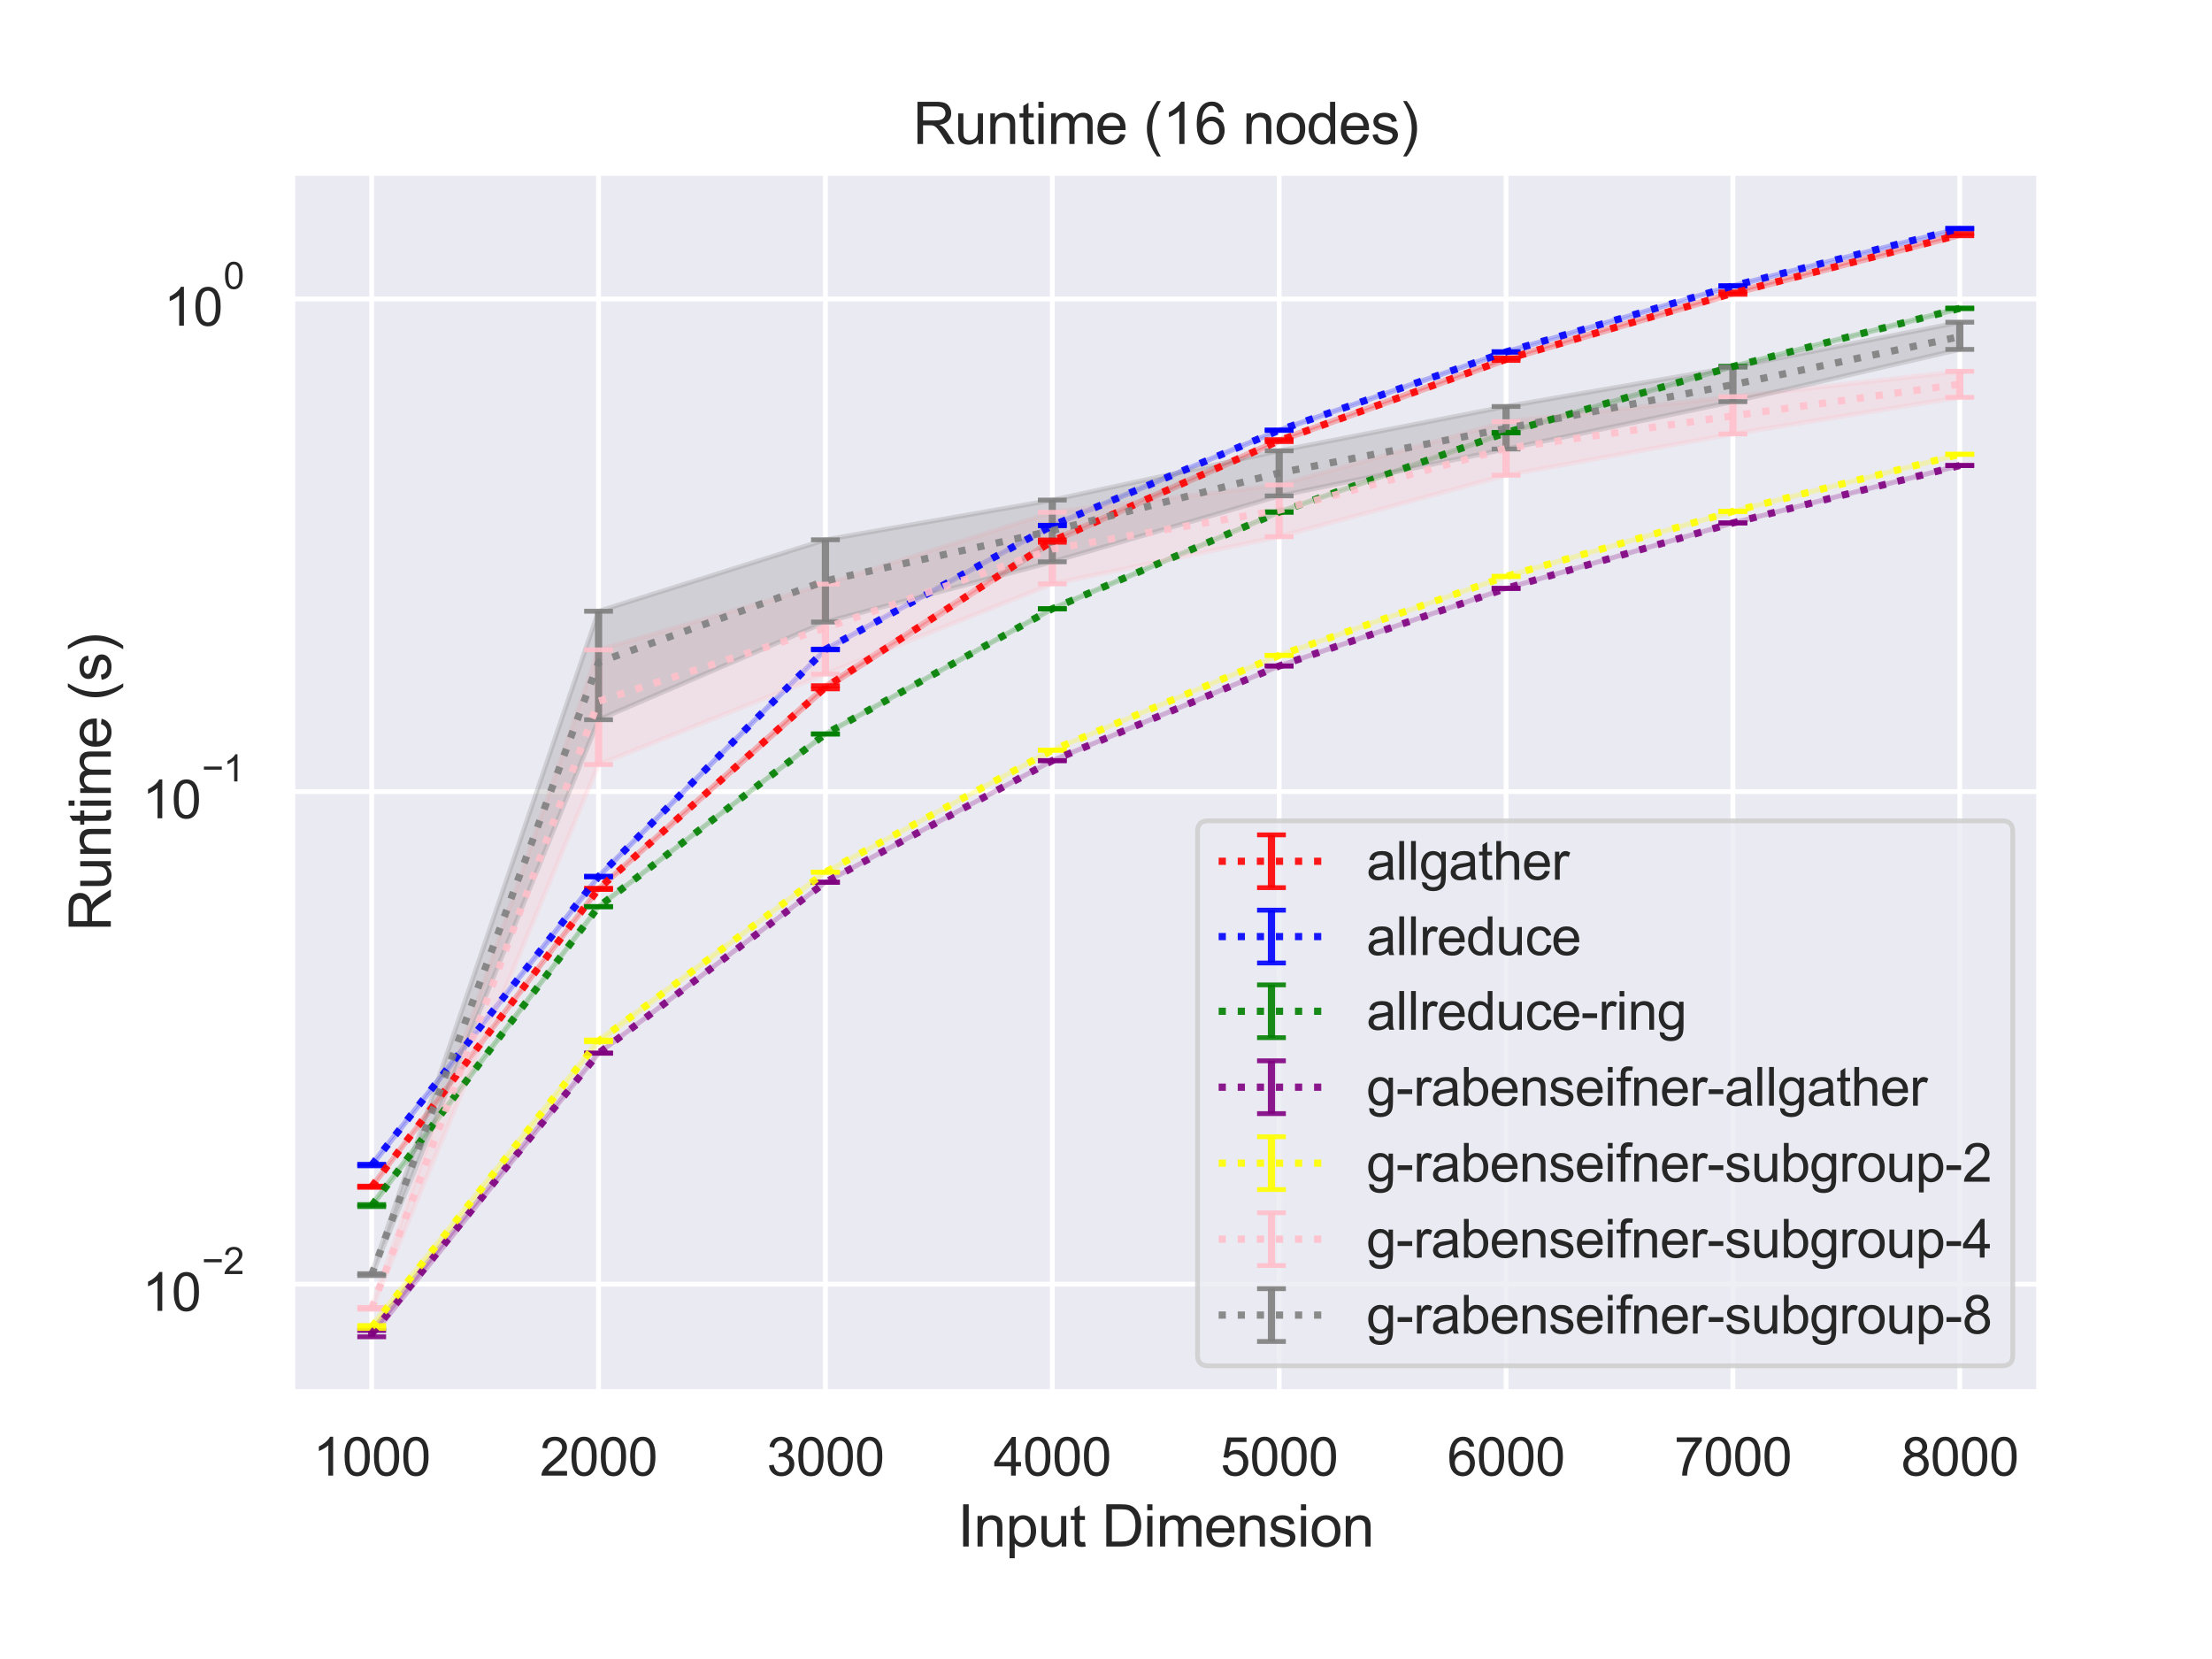 <?xml version="1.0" encoding="utf-8" standalone="no"?>
<!DOCTYPE svg PUBLIC "-//W3C//DTD SVG 1.1//EN"
  "http://www.w3.org/Graphics/SVG/1.1/DTD/svg11.dtd">
<svg height="345.6pt" version="1.1" viewBox="0 0 460.8 345.6" width="460.8pt" xmlns="http://www.w3.org/2000/svg" xmlns:xlink="http://www.w3.org/1999/xlink">
 <defs>
  <style type="text/css">*{stroke-linecap:butt;stroke-linejoin:round;}</style>
 </defs>
 <g id="figure_1">
  <g id="patch_1">
   <path d="M 0 345.6 
L 460.8 345.6 
L 460.8 0 
L 0 0 
z
" style="fill:#ffffff;"/>
  </g>
  <g id="axes_1">
   <g id="patch_2">
    <path d="M 60.89 290.02 
L 424.8 290.02 
L 424.8 36 
L 60.89 36 
z
" style="fill:#eaeaf2;"/>
   </g>
   <g id="matplotlib.axis_1">
    <g id="xtick_1">
     <g id="line2d_1">
      <path clip-path="url(#pa8d58eea58)" d="M 77.431 290.02 
L 77.431 36 
" style="fill:none;stroke:#ffffff;stroke-linecap:round;"/>
     </g>
     <g id="text_1">
      <!-- 1000 -->
      <g style="fill:#262626;" transform="translate(65.197 307.394)scale(0.11 -0.11)">
       <defs>
        <path d="M 2384 0 
L 1822 0 
L 1822 3584 
Q 1619 3391 1289 3197 
Q 959 3003 697 2906 
L 697 3450 
Q 1169 3672 1522 3987 
Q 1875 4303 2022 4600 
L 2384 4600 
L 2384 0 
z
" id="ArialMT-31" transform="scale(0.016)"/>
        <path d="M 266 2259 
Q 266 3072 433 3567 
Q 600 4063 929 4331 
Q 1259 4600 1759 4600 
Q 2128 4600 2406 4451 
Q 2684 4303 2865 4023 
Q 3047 3744 3150 3342 
Q 3253 2941 3253 2259 
Q 3253 1453 3087 958 
Q 2922 463 2592 192 
Q 2263 -78 1759 -78 
Q 1097 -78 719 397 
Q 266 969 266 2259 
z
M 844 2259 
Q 844 1131 1108 757 
Q 1372 384 1759 384 
Q 2147 384 2411 759 
Q 2675 1134 2675 2259 
Q 2675 3391 2411 3762 
Q 2147 4134 1753 4134 
Q 1366 4134 1134 3806 
Q 844 3388 844 2259 
z
" id="ArialMT-30" transform="scale(0.016)"/>
       </defs>
       <use xlink:href="#ArialMT-31"/>
       <use x="55.615" xlink:href="#ArialMT-30"/>
       <use x="111.23" xlink:href="#ArialMT-30"/>
       <use x="166.846" xlink:href="#ArialMT-30"/>
      </g>
     </g>
    </g>
    <g id="xtick_2">
     <g id="line2d_2">
      <path clip-path="url(#pa8d58eea58)" d="M 124.692 290.02 
L 124.692 36 
" style="fill:none;stroke:#ffffff;stroke-linecap:round;"/>
     </g>
     <g id="text_2">
      <!-- 2000 -->
      <g style="fill:#262626;" transform="translate(112.458 307.394)scale(0.11 -0.11)">
       <defs>
        <path d="M 3222 541 
L 3222 0 
L 194 0 
Q 188 203 259 391 
Q 375 700 629 1000 
Q 884 1300 1366 1694 
Q 2113 2306 2375 2664 
Q 2638 3022 2638 3341 
Q 2638 3675 2398 3904 
Q 2159 4134 1775 4134 
Q 1369 4134 1125 3890 
Q 881 3647 878 3216 
L 300 3275 
Q 359 3922 746 4261 
Q 1134 4600 1788 4600 
Q 2447 4600 2831 4234 
Q 3216 3869 3216 3328 
Q 3216 3053 3103 2787 
Q 2991 2522 2730 2228 
Q 2469 1934 1863 1422 
Q 1356 997 1212 845 
Q 1069 694 975 541 
L 3222 541 
z
" id="ArialMT-32" transform="scale(0.016)"/>
       </defs>
       <use xlink:href="#ArialMT-32"/>
       <use x="55.615" xlink:href="#ArialMT-30"/>
       <use x="111.23" xlink:href="#ArialMT-30"/>
       <use x="166.846" xlink:href="#ArialMT-30"/>
      </g>
     </g>
    </g>
    <g id="xtick_3">
     <g id="line2d_3">
      <path clip-path="url(#pa8d58eea58)" d="M 171.953 290.02 
L 171.953 36 
" style="fill:none;stroke:#ffffff;stroke-linecap:round;"/>
     </g>
     <g id="text_3">
      <!-- 3000 -->
      <g style="fill:#262626;" transform="translate(159.719 307.394)scale(0.11 -0.11)">
       <defs>
        <path d="M 269 1209 
L 831 1284 
Q 928 806 1161 595 
Q 1394 384 1728 384 
Q 2125 384 2398 659 
Q 2672 934 2672 1341 
Q 2672 1728 2419 1979 
Q 2166 2231 1775 2231 
Q 1616 2231 1378 2169 
L 1441 2663 
Q 1497 2656 1531 2656 
Q 1891 2656 2178 2843 
Q 2466 3031 2466 3422 
Q 2466 3731 2256 3934 
Q 2047 4138 1716 4138 
Q 1388 4138 1169 3931 
Q 950 3725 888 3313 
L 325 3413 
Q 428 3978 793 4289 
Q 1159 4600 1703 4600 
Q 2078 4600 2393 4439 
Q 2709 4278 2876 4000 
Q 3044 3722 3044 3409 
Q 3044 3113 2884 2869 
Q 2725 2625 2413 2481 
Q 2819 2388 3044 2092 
Q 3269 1797 3269 1353 
Q 3269 753 2831 336 
Q 2394 -81 1725 -81 
Q 1122 -81 723 278 
Q 325 638 269 1209 
z
" id="ArialMT-33" transform="scale(0.016)"/>
       </defs>
       <use xlink:href="#ArialMT-33"/>
       <use x="55.615" xlink:href="#ArialMT-30"/>
       <use x="111.23" xlink:href="#ArialMT-30"/>
       <use x="166.846" xlink:href="#ArialMT-30"/>
      </g>
     </g>
    </g>
    <g id="xtick_4">
     <g id="line2d_4">
      <path clip-path="url(#pa8d58eea58)" d="M 219.214 290.02 
L 219.214 36 
" style="fill:none;stroke:#ffffff;stroke-linecap:round;"/>
     </g>
     <g id="text_4">
      <!-- 4000 -->
      <g style="fill:#262626;" transform="translate(206.98 307.394)scale(0.11 -0.11)">
       <defs>
        <path d="M 2069 0 
L 2069 1097 
L 81 1097 
L 81 1613 
L 2172 4581 
L 2631 4581 
L 2631 1613 
L 3250 1613 
L 3250 1097 
L 2631 1097 
L 2631 0 
L 2069 0 
z
M 2069 1613 
L 2069 3678 
L 634 1613 
L 2069 1613 
z
" id="ArialMT-34" transform="scale(0.016)"/>
       </defs>
       <use xlink:href="#ArialMT-34"/>
       <use x="55.615" xlink:href="#ArialMT-30"/>
       <use x="111.23" xlink:href="#ArialMT-30"/>
       <use x="166.846" xlink:href="#ArialMT-30"/>
      </g>
     </g>
    </g>
    <g id="xtick_5">
     <g id="line2d_5">
      <path clip-path="url(#pa8d58eea58)" d="M 266.476 290.02 
L 266.476 36 
" style="fill:none;stroke:#ffffff;stroke-linecap:round;"/>
     </g>
     <g id="text_5">
      <!-- 5000 -->
      <g style="fill:#262626;" transform="translate(254.241 307.394)scale(0.11 -0.11)">
       <defs>
        <path d="M 266 1200 
L 856 1250 
Q 922 819 1161 601 
Q 1400 384 1738 384 
Q 2144 384 2425 690 
Q 2706 997 2706 1503 
Q 2706 1984 2436 2262 
Q 2166 2541 1728 2541 
Q 1456 2541 1237 2417 
Q 1019 2294 894 2097 
L 366 2166 
L 809 4519 
L 3088 4519 
L 3088 3981 
L 1259 3981 
L 1013 2750 
Q 1425 3038 1878 3038 
Q 2478 3038 2890 2622 
Q 3303 2206 3303 1553 
Q 3303 931 2941 478 
Q 2500 -78 1738 -78 
Q 1113 -78 717 272 
Q 322 622 266 1200 
z
" id="ArialMT-35" transform="scale(0.016)"/>
       </defs>
       <use xlink:href="#ArialMT-35"/>
       <use x="55.615" xlink:href="#ArialMT-30"/>
       <use x="111.23" xlink:href="#ArialMT-30"/>
       <use x="166.846" xlink:href="#ArialMT-30"/>
      </g>
     </g>
    </g>
    <g id="xtick_6">
     <g id="line2d_6">
      <path clip-path="url(#pa8d58eea58)" d="M 313.737 290.02 
L 313.737 36 
" style="fill:none;stroke:#ffffff;stroke-linecap:round;"/>
     </g>
     <g id="text_6">
      <!-- 6000 -->
      <g style="fill:#262626;" transform="translate(301.502 307.394)scale(0.11 -0.11)">
       <defs>
        <path d="M 3184 3459 
L 2625 3416 
Q 2550 3747 2413 3897 
Q 2184 4138 1850 4138 
Q 1581 4138 1378 3988 
Q 1113 3794 959 3422 
Q 806 3050 800 2363 
Q 1003 2672 1297 2822 
Q 1591 2972 1913 2972 
Q 2475 2972 2870 2558 
Q 3266 2144 3266 1488 
Q 3266 1056 3080 686 
Q 2894 316 2569 119 
Q 2244 -78 1831 -78 
Q 1128 -78 684 439 
Q 241 956 241 2144 
Q 241 3472 731 4075 
Q 1159 4600 1884 4600 
Q 2425 4600 2770 4297 
Q 3116 3994 3184 3459 
z
M 888 1484 
Q 888 1194 1011 928 
Q 1134 663 1356 523 
Q 1578 384 1822 384 
Q 2178 384 2434 671 
Q 2691 959 2691 1453 
Q 2691 1928 2437 2201 
Q 2184 2475 1800 2475 
Q 1419 2475 1153 2201 
Q 888 1928 888 1484 
z
" id="ArialMT-36" transform="scale(0.016)"/>
       </defs>
       <use xlink:href="#ArialMT-36"/>
       <use x="55.615" xlink:href="#ArialMT-30"/>
       <use x="111.23" xlink:href="#ArialMT-30"/>
       <use x="166.846" xlink:href="#ArialMT-30"/>
      </g>
     </g>
    </g>
    <g id="xtick_7">
     <g id="line2d_7">
      <path clip-path="url(#pa8d58eea58)" d="M 360.998 290.02 
L 360.998 36 
" style="fill:none;stroke:#ffffff;stroke-linecap:round;"/>
     </g>
     <g id="text_7">
      <!-- 7000 -->
      <g style="fill:#262626;" transform="translate(348.764 307.394)scale(0.11 -0.11)">
       <defs>
        <path d="M 303 3981 
L 303 4522 
L 3269 4522 
L 3269 4084 
Q 2831 3619 2401 2847 
Q 1972 2075 1738 1259 
Q 1569 684 1522 0 
L 944 0 
Q 953 541 1156 1306 
Q 1359 2072 1739 2783 
Q 2119 3494 2547 3981 
L 303 3981 
z
" id="ArialMT-37" transform="scale(0.016)"/>
       </defs>
       <use xlink:href="#ArialMT-37"/>
       <use x="55.615" xlink:href="#ArialMT-30"/>
       <use x="111.23" xlink:href="#ArialMT-30"/>
       <use x="166.846" xlink:href="#ArialMT-30"/>
      </g>
     </g>
    </g>
    <g id="xtick_8">
     <g id="line2d_8">
      <path clip-path="url(#pa8d58eea58)" d="M 408.259 290.02 
L 408.259 36 
" style="fill:none;stroke:#ffffff;stroke-linecap:round;"/>
     </g>
     <g id="text_8">
      <!-- 8000 -->
      <g style="fill:#262626;" transform="translate(396.025 307.394)scale(0.11 -0.11)">
       <defs>
        <path d="M 1131 2484 
Q 781 2613 612 2850 
Q 444 3088 444 3419 
Q 444 3919 803 4259 
Q 1163 4600 1759 4600 
Q 2359 4600 2725 4251 
Q 3091 3903 3091 3403 
Q 3091 3084 2923 2848 
Q 2756 2613 2416 2484 
Q 2838 2347 3058 2040 
Q 3278 1734 3278 1309 
Q 3278 722 2862 322 
Q 2447 -78 1769 -78 
Q 1091 -78 675 323 
Q 259 725 259 1325 
Q 259 1772 486 2073 
Q 713 2375 1131 2484 
z
M 1019 3438 
Q 1019 3113 1228 2906 
Q 1438 2700 1772 2700 
Q 2097 2700 2305 2904 
Q 2513 3109 2513 3406 
Q 2513 3716 2298 3927 
Q 2084 4138 1766 4138 
Q 1444 4138 1231 3931 
Q 1019 3725 1019 3438 
z
M 838 1322 
Q 838 1081 952 856 
Q 1066 631 1291 507 
Q 1516 384 1775 384 
Q 2178 384 2440 643 
Q 2703 903 2703 1303 
Q 2703 1709 2433 1975 
Q 2163 2241 1756 2241 
Q 1359 2241 1098 1978 
Q 838 1716 838 1322 
z
" id="ArialMT-38" transform="scale(0.016)"/>
       </defs>
       <use xlink:href="#ArialMT-38"/>
       <use x="55.615" xlink:href="#ArialMT-30"/>
       <use x="111.23" xlink:href="#ArialMT-30"/>
       <use x="166.846" xlink:href="#ArialMT-30"/>
      </g>
     </g>
    </g>
    <g id="text_9">
     <!-- Input Dimension -->
     <g style="fill:#262626;" transform="translate(199.491 322.169)scale(0.12 -0.12)">
      <defs>
       <path d="M 597 0 
L 597 4581 
L 1203 4581 
L 1203 0 
L 597 0 
z
" id="ArialMT-49" transform="scale(0.016)"/>
       <path d="M 422 0 
L 422 3319 
L 928 3319 
L 928 2847 
Q 1294 3394 1984 3394 
Q 2284 3394 2536 3286 
Q 2788 3178 2913 3003 
Q 3038 2828 3088 2588 
Q 3119 2431 3119 2041 
L 3119 0 
L 2556 0 
L 2556 2019 
Q 2556 2363 2490 2533 
Q 2425 2703 2258 2804 
Q 2091 2906 1866 2906 
Q 1506 2906 1245 2678 
Q 984 2450 984 1813 
L 984 0 
L 422 0 
z
" id="ArialMT-6e" transform="scale(0.016)"/>
       <path d="M 422 -1272 
L 422 3319 
L 934 3319 
L 934 2888 
Q 1116 3141 1344 3267 
Q 1572 3394 1897 3394 
Q 2322 3394 2647 3175 
Q 2972 2956 3137 2557 
Q 3303 2159 3303 1684 
Q 3303 1175 3120 767 
Q 2938 359 2589 142 
Q 2241 -75 1856 -75 
Q 1575 -75 1351 44 
Q 1128 163 984 344 
L 984 -1272 
L 422 -1272 
z
M 931 1641 
Q 931 1000 1190 694 
Q 1450 388 1819 388 
Q 2194 388 2461 705 
Q 2728 1022 2728 1688 
Q 2728 2322 2467 2637 
Q 2206 2953 1844 2953 
Q 1484 2953 1207 2617 
Q 931 2281 931 1641 
z
" id="ArialMT-70" transform="scale(0.016)"/>
       <path d="M 2597 0 
L 2597 488 
Q 2209 -75 1544 -75 
Q 1250 -75 995 37 
Q 741 150 617 320 
Q 494 491 444 738 
Q 409 903 409 1263 
L 409 3319 
L 972 3319 
L 972 1478 
Q 972 1038 1006 884 
Q 1059 663 1231 536 
Q 1403 409 1656 409 
Q 1909 409 2131 539 
Q 2353 669 2445 892 
Q 2538 1116 2538 1541 
L 2538 3319 
L 3100 3319 
L 3100 0 
L 2597 0 
z
" id="ArialMT-75" transform="scale(0.016)"/>
       <path d="M 1650 503 
L 1731 6 
Q 1494 -44 1306 -44 
Q 1000 -44 831 53 
Q 663 150 594 308 
Q 525 466 525 972 
L 525 2881 
L 113 2881 
L 113 3319 
L 525 3319 
L 525 4141 
L 1084 4478 
L 1084 3319 
L 1650 3319 
L 1650 2881 
L 1084 2881 
L 1084 941 
Q 1084 700 1114 631 
Q 1144 563 1211 522 
Q 1278 481 1403 481 
Q 1497 481 1650 503 
z
" id="ArialMT-74" transform="scale(0.016)"/>
       <path id="ArialMT-20" transform="scale(0.016)"/>
       <path d="M 494 0 
L 494 4581 
L 2072 4581 
Q 2606 4581 2888 4516 
Q 3281 4425 3559 4188 
Q 3922 3881 4101 3404 
Q 4281 2928 4281 2316 
Q 4281 1794 4159 1391 
Q 4038 988 3847 723 
Q 3656 459 3429 307 
Q 3203 156 2883 78 
Q 2563 0 2147 0 
L 494 0 
z
M 1100 541 
L 2078 541 
Q 2531 541 2789 625 
Q 3047 709 3200 863 
Q 3416 1078 3536 1442 
Q 3656 1806 3656 2325 
Q 3656 3044 3420 3430 
Q 3184 3816 2847 3947 
Q 2603 4041 2063 4041 
L 1100 4041 
L 1100 541 
z
" id="ArialMT-44" transform="scale(0.016)"/>
       <path d="M 425 3934 
L 425 4581 
L 988 4581 
L 988 3934 
L 425 3934 
z
M 425 0 
L 425 3319 
L 988 3319 
L 988 0 
L 425 0 
z
" id="ArialMT-69" transform="scale(0.016)"/>
       <path d="M 422 0 
L 422 3319 
L 925 3319 
L 925 2853 
Q 1081 3097 1340 3245 
Q 1600 3394 1931 3394 
Q 2300 3394 2536 3241 
Q 2772 3088 2869 2813 
Q 3263 3394 3894 3394 
Q 4388 3394 4653 3120 
Q 4919 2847 4919 2278 
L 4919 0 
L 4359 0 
L 4359 2091 
Q 4359 2428 4304 2576 
Q 4250 2725 4106 2815 
Q 3963 2906 3769 2906 
Q 3419 2906 3187 2673 
Q 2956 2441 2956 1928 
L 2956 0 
L 2394 0 
L 2394 2156 
Q 2394 2531 2256 2718 
Q 2119 2906 1806 2906 
Q 1569 2906 1367 2781 
Q 1166 2656 1075 2415 
Q 984 2175 984 1722 
L 984 0 
L 422 0 
z
" id="ArialMT-6d" transform="scale(0.016)"/>
       <path d="M 2694 1069 
L 3275 997 
Q 3138 488 2766 206 
Q 2394 -75 1816 -75 
Q 1088 -75 661 373 
Q 234 822 234 1631 
Q 234 2469 665 2931 
Q 1097 3394 1784 3394 
Q 2450 3394 2872 2941 
Q 3294 2488 3294 1666 
Q 3294 1616 3291 1516 
L 816 1516 
Q 847 969 1125 678 
Q 1403 388 1819 388 
Q 2128 388 2347 550 
Q 2566 713 2694 1069 
z
M 847 1978 
L 2700 1978 
Q 2663 2397 2488 2606 
Q 2219 2931 1791 2931 
Q 1403 2931 1139 2672 
Q 875 2413 847 1978 
z
" id="ArialMT-65" transform="scale(0.016)"/>
       <path d="M 197 991 
L 753 1078 
Q 800 744 1014 566 
Q 1228 388 1613 388 
Q 2000 388 2187 545 
Q 2375 703 2375 916 
Q 2375 1106 2209 1216 
Q 2094 1291 1634 1406 
Q 1016 1563 777 1677 
Q 538 1791 414 1992 
Q 291 2194 291 2438 
Q 291 2659 392 2848 
Q 494 3038 669 3163 
Q 800 3259 1026 3326 
Q 1253 3394 1513 3394 
Q 1903 3394 2198 3281 
Q 2494 3169 2634 2976 
Q 2775 2784 2828 2463 
L 2278 2388 
Q 2241 2644 2061 2787 
Q 1881 2931 1553 2931 
Q 1166 2931 1000 2803 
Q 834 2675 834 2503 
Q 834 2394 903 2306 
Q 972 2216 1119 2156 
Q 1203 2125 1616 2013 
Q 2213 1853 2448 1751 
Q 2684 1650 2818 1456 
Q 2953 1263 2953 975 
Q 2953 694 2789 445 
Q 2625 197 2315 61 
Q 2006 -75 1616 -75 
Q 969 -75 630 194 
Q 291 463 197 991 
z
" id="ArialMT-73" transform="scale(0.016)"/>
       <path d="M 213 1659 
Q 213 2581 725 3025 
Q 1153 3394 1769 3394 
Q 2453 3394 2887 2945 
Q 3322 2497 3322 1706 
Q 3322 1066 3130 698 
Q 2938 331 2570 128 
Q 2203 -75 1769 -75 
Q 1072 -75 642 372 
Q 213 819 213 1659 
z
M 791 1659 
Q 791 1022 1069 705 
Q 1347 388 1769 388 
Q 2188 388 2466 706 
Q 2744 1025 2744 1678 
Q 2744 2294 2464 2611 
Q 2184 2928 1769 2928 
Q 1347 2928 1069 2612 
Q 791 2297 791 1659 
z
" id="ArialMT-6f" transform="scale(0.016)"/>
      </defs>
      <use xlink:href="#ArialMT-49"/>
      <use x="27.783" xlink:href="#ArialMT-6e"/>
      <use x="83.398" xlink:href="#ArialMT-70"/>
      <use x="139.014" xlink:href="#ArialMT-75"/>
      <use x="194.629" xlink:href="#ArialMT-74"/>
      <use x="222.412" xlink:href="#ArialMT-20"/>
      <use x="250.195" xlink:href="#ArialMT-44"/>
      <use x="322.412" xlink:href="#ArialMT-69"/>
      <use x="344.629" xlink:href="#ArialMT-6d"/>
      <use x="427.93" xlink:href="#ArialMT-65"/>
      <use x="483.545" xlink:href="#ArialMT-6e"/>
      <use x="539.16" xlink:href="#ArialMT-73"/>
      <use x="589.16" xlink:href="#ArialMT-69"/>
      <use x="611.377" xlink:href="#ArialMT-6f"/>
      <use x="666.992" xlink:href="#ArialMT-6e"/>
     </g>
    </g>
   </g>
   <g id="matplotlib.axis_2">
    <g id="ytick_1">
     <g id="line2d_9">
      <path clip-path="url(#pa8d58eea58)" d="M 60.89 267.516 
L 424.8 267.516 
" style="fill:none;stroke:#ffffff;stroke-linecap:round;"/>
     </g>
     <g id="text_10">
      <!-- $\mathdefault{10^{-2}}$ -->
      <g style="fill:#262626;" transform="translate(29.61 273.188)scale(0.11 -0.11)">
       <defs>
        <path d="M 3381 1997 
L 356 1997 
L 356 2522 
L 3381 2522 
L 3381 1997 
z
" id="ArialMT-2212" transform="scale(0.016)"/>
       </defs>
       <use transform="translate(0 0.994)" xlink:href="#ArialMT-31"/>
       <use transform="translate(55.615 0.994)" xlink:href="#ArialMT-30"/>
       <use transform="translate(112.973 70.688)scale(0.7)" xlink:href="#ArialMT-2212"/>
       <use transform="translate(153.852 70.688)scale(0.7)" xlink:href="#ArialMT-32"/>
      </g>
     </g>
    </g>
    <g id="ytick_2">
     <g id="line2d_10">
      <path clip-path="url(#pa8d58eea58)" d="M 60.89 164.898 
L 424.8 164.898 
" style="fill:none;stroke:#ffffff;stroke-linecap:round;"/>
     </g>
     <g id="text_11">
      <!-- $\mathdefault{10^{-1}}$ -->
      <g style="fill:#262626;" transform="translate(29.61 170.57)scale(0.11 -0.11)">
       <use transform="translate(0 0.994)" xlink:href="#ArialMT-31"/>
       <use transform="translate(55.615 0.994)" xlink:href="#ArialMT-30"/>
       <use transform="translate(112.973 70.688)scale(0.7)" xlink:href="#ArialMT-2212"/>
       <use transform="translate(153.852 70.688)scale(0.7)" xlink:href="#ArialMT-31"/>
      </g>
     </g>
    </g>
    <g id="ytick_3">
     <g id="line2d_11">
      <path clip-path="url(#pa8d58eea58)" d="M 60.89 62.28 
L 424.8 62.28 
" style="fill:none;stroke:#ffffff;stroke-linecap:round;"/>
     </g>
     <g id="text_12">
      <!-- $\mathdefault{10^{0}}$ -->
      <g style="fill:#262626;" transform="translate(34.12 67.952)scale(0.11 -0.11)">
       <use transform="translate(0 0.994)" xlink:href="#ArialMT-31"/>
       <use transform="translate(55.615 0.994)" xlink:href="#ArialMT-30"/>
       <use transform="translate(112.973 70.688)scale(0.7)" xlink:href="#ArialMT-30"/>
      </g>
     </g>
    </g>
    <g id="ytick_4"/>
    <g id="ytick_5"/>
    <g id="ytick_6"/>
    <g id="ytick_7"/>
    <g id="ytick_8"/>
    <g id="ytick_9"/>
    <g id="ytick_10"/>
    <g id="ytick_11"/>
    <g id="ytick_12"/>
    <g id="ytick_13"/>
    <g id="ytick_14"/>
    <g id="ytick_15"/>
    <g id="ytick_16"/>
    <g id="ytick_17"/>
    <g id="ytick_18"/>
    <g id="ytick_19"/>
    <g id="ytick_20"/>
    <g id="ytick_21"/>
    <g id="ytick_22"/>
    <g id="text_13">
     <!-- Runtime (s) -->
     <g style="fill:#262626;" transform="translate(23.084 194.013)rotate(-90)scale(0.12 -0.12)">
      <defs>
       <path d="M 503 0 
L 503 4581 
L 2534 4581 
Q 3147 4581 3465 4457 
Q 3784 4334 3975 4021 
Q 4166 3709 4166 3331 
Q 4166 2844 3850 2509 
Q 3534 2175 2875 2084 
Q 3116 1969 3241 1856 
Q 3506 1613 3744 1247 
L 4541 0 
L 3778 0 
L 3172 953 
Q 2906 1366 2734 1584 
Q 2563 1803 2427 1890 
Q 2291 1978 2150 2013 
Q 2047 2034 1813 2034 
L 1109 2034 
L 1109 0 
L 503 0 
z
M 1109 2559 
L 2413 2559 
Q 2828 2559 3062 2645 
Q 3297 2731 3419 2920 
Q 3541 3109 3541 3331 
Q 3541 3656 3305 3865 
Q 3069 4075 2559 4075 
L 1109 4075 
L 1109 2559 
z
" id="ArialMT-52" transform="scale(0.016)"/>
       <path d="M 1497 -1347 
Q 1031 -759 709 28 
Q 388 816 388 1659 
Q 388 2403 628 3084 
Q 909 3875 1497 4659 
L 1900 4659 
Q 1522 4009 1400 3731 
Q 1209 3300 1100 2831 
Q 966 2247 966 1656 
Q 966 153 1900 -1347 
L 1497 -1347 
z
" id="ArialMT-28" transform="scale(0.016)"/>
       <path d="M 791 -1347 
L 388 -1347 
Q 1322 153 1322 1656 
Q 1322 2244 1188 2822 
Q 1081 3291 891 3722 
Q 769 4003 388 4659 
L 791 4659 
Q 1378 3875 1659 3084 
Q 1900 2403 1900 1659 
Q 1900 816 1576 28 
Q 1253 -759 791 -1347 
z
" id="ArialMT-29" transform="scale(0.016)"/>
      </defs>
      <use xlink:href="#ArialMT-52"/>
      <use x="72.217" xlink:href="#ArialMT-75"/>
      <use x="127.832" xlink:href="#ArialMT-6e"/>
      <use x="183.447" xlink:href="#ArialMT-74"/>
      <use x="211.23" xlink:href="#ArialMT-69"/>
      <use x="233.447" xlink:href="#ArialMT-6d"/>
      <use x="316.748" xlink:href="#ArialMT-65"/>
      <use x="372.363" xlink:href="#ArialMT-20"/>
      <use x="400.146" xlink:href="#ArialMT-28"/>
      <use x="433.447" xlink:href="#ArialMT-73"/>
      <use x="483.447" xlink:href="#ArialMT-29"/>
     </g>
    </g>
   </g>
   <g id="PolyCollection_1">
    <defs>
     <path d="M 77.431 -98.501 
L 77.431 -98.265 
L 124.692 -160.309 
L 171.953 -202.095 
L 219.214 -232.647 
L 266.476 -253.61 
L 313.737 -270.517 
L 360.998 -284.29 
L 408.259 -296.489 
L 408.259 -296.967 
L 408.259 -296.967 
L 360.998 -284.775 
L 313.737 -271.006 
L 266.476 -254.015 
L 219.214 -233.123 
L 171.953 -202.757 
L 124.692 -160.565 
L 77.431 -98.501 
z
" id="mbe23004528" style="stroke:#ff0000;stroke-opacity:0.25;"/>
    </defs>
    <g clip-path="url(#pa8d58eea58)">
     <use style="fill:#ff0000;fill-opacity:0.25;stroke:#ff0000;stroke-opacity:0.25;" x="0" xlink:href="#mbe23004528" y="345.6"/>
    </g>
   </g>
   <g id="PolyCollection_2">
    <defs>
     <path d="M 77.431 -103.069 
L 77.431 -102.736 
L 124.692 -162.906 
L 171.953 -210.237 
L 219.214 -236.071 
L 266.476 -255.925 
L 313.737 -272.229 
L 360.998 -285.986 
L 408.259 -297.94 
L 408.259 -298.054 
L 408.259 -298.054 
L 360.998 -286.098 
L 313.737 -272.343 
L 266.476 -256.028 
L 219.214 -236.18 
L 171.953 -210.373 
L 124.692 -163.078 
L 77.431 -103.069 
z
" id="m1e5f3cf630" style="stroke:#0000ff;stroke-opacity:0.25;"/>
    </defs>
    <g clip-path="url(#pa8d58eea58)">
     <use style="fill:#0000ff;fill-opacity:0.25;stroke:#0000ff;stroke-opacity:0.25;" x="0" xlink:href="#m1e5f3cf630" y="345.6"/>
    </g>
   </g>
   <g id="PolyCollection_3">
    <defs>
     <path d="M 77.431 -94.659 
L 77.431 -94.26 
L 124.692 -156.689 
L 171.953 -192.659 
L 219.214 -218.729 
L 266.476 -238.88 
L 313.737 -255.418 
L 360.998 -269.198 
L 408.259 -281.296 
L 408.259 -281.433 
L 408.259 -281.433 
L 360.998 -269.299 
L 313.737 -255.534 
L 266.476 -238.976 
L 219.214 -218.825 
L 171.953 -192.729 
L 124.692 -156.756 
L 77.431 -94.659 
z
" id="m9461687f3b" style="stroke:#008000;stroke-opacity:0.25;"/>
    </defs>
    <g clip-path="url(#pa8d58eea58)">
     <use style="fill:#008000;fill-opacity:0.25;stroke:#008000;stroke-opacity:0.25;" x="0" xlink:href="#m9461687f3b" y="345.6"/>
    </g>
   </g>
   <g id="PolyCollection_4">
    <defs>
     <path d="M 77.431 -68.433 
L 77.431 -67.126 
L 124.692 -126.178 
L 171.953 -161.795 
L 219.214 -187.127 
L 266.476 -206.855 
L 313.737 -223.008 
L 360.998 -236.646 
L 408.259 -248.598 
L 408.259 -248.658 
L 408.259 -248.658 
L 360.998 -236.675 
L 313.737 -223.04 
L 266.476 -206.881 
L 219.214 -187.165 
L 171.953 -161.821 
L 124.692 -126.222 
L 77.431 -68.433 
z
" id="m289bc68f8c" style="stroke:#800080;stroke-opacity:0.25;"/>
    </defs>
    <g clip-path="url(#pa8d58eea58)">
     <use style="fill:#800080;fill-opacity:0.25;stroke:#800080;stroke-opacity:0.25;" x="0" xlink:href="#m289bc68f8c" y="345.6"/>
    </g>
   </g>
   <g id="PolyCollection_5">
    <defs>
     <path d="M 77.431 -69.469 
L 77.431 -68.869 
L 124.692 -128.573 
L 171.953 -163.899 
L 219.214 -189.31 
L 266.476 -209.051 
L 313.737 -225.495 
L 360.998 -239.04 
L 408.259 -250.934 
L 408.259 -250.985 
L 408.259 -250.985 
L 360.998 -239.088 
L 313.737 -225.552 
L 266.476 -209.096 
L 219.214 -189.353 
L 171.953 -163.944 
L 124.692 -128.94 
L 77.431 -69.469 
z
" id="m940ae7afd0" style="stroke:#ffff00;stroke-opacity:0.25;"/>
    </defs>
    <g clip-path="url(#pa8d58eea58)">
     <use style="fill:#ffff00;fill-opacity:0.25;stroke:#ffff00;stroke-opacity:0.25;" x="0" xlink:href="#m940ae7afd0" y="345.6"/>
    </g>
   </g>
   <g id="PolyCollection_6">
    <defs>
     <path d="M 77.431 -73.237 
L 77.431 -72.874 
L 124.692 -186.334 
L 171.953 -205.179 
L 219.214 -223.971 
L 266.476 -233.796 
L 313.737 -246.603 
L 360.998 -255.208 
L 408.259 -262.838 
L 408.259 -268.248 
L 408.259 -268.248 
L 360.998 -262.964 
L 313.737 -257.753 
L 266.476 -244.583 
L 219.214 -238.885 
L 171.953 -223.917 
L 124.692 -210.226 
L 77.431 -73.237 
z
" id="m9da60cc7e8" style="stroke:#ffc0cb;stroke-opacity:0.25;"/>
    </defs>
    <g clip-path="url(#pa8d58eea58)">
     <use style="fill:#ffc0cb;fill-opacity:0.25;stroke:#ffc0cb;stroke-opacity:0.25;" x="0" xlink:href="#m9da60cc7e8" y="345.6"/>
    </g>
   </g>
   <g id="PolyCollection_7">
    <defs>
     <path d="M 77.431 -80.271 
L 77.431 -79.878 
L 124.692 -195.669 
L 171.953 -216.024 
L 219.214 -228.564 
L 266.476 -242.298 
L 313.737 -252.06 
L 360.998 -261.926 
L 408.259 -272.81 
L 408.259 -278.48 
L 408.259 -278.48 
L 360.998 -269.121 
L 313.737 -260.92 
L 266.476 -251.692 
L 219.214 -241.425 
L 171.953 -233.16 
L 124.692 -218.271 
L 77.431 -80.271 
z
" id="ma1117baa5e" style="stroke:#808080;stroke-opacity:0.25;"/>
    </defs>
    <g clip-path="url(#pa8d58eea58)">
     <use style="fill:#808080;fill-opacity:0.25;stroke:#808080;stroke-opacity:0.25;" x="0" xlink:href="#ma1117baa5e" y="345.6"/>
    </g>
   </g>
   <g id="LineCollection_1">
    <path clip-path="url(#pa8d58eea58)" d="M 77.431 247.335 
L 77.431 247.099 
" style="fill:none;stroke:#ff0000;stroke-opacity:0.9;stroke-width:1.5;"/>
    <path clip-path="url(#pa8d58eea58)" d="M 124.692 185.291 
L 124.692 185.035 
" style="fill:none;stroke:#ff0000;stroke-opacity:0.9;stroke-width:1.5;"/>
    <path clip-path="url(#pa8d58eea58)" d="M 171.953 143.505 
L 171.953 142.843 
" style="fill:none;stroke:#ff0000;stroke-opacity:0.9;stroke-width:1.5;"/>
    <path clip-path="url(#pa8d58eea58)" d="M 219.214 112.953 
L 219.214 112.477 
" style="fill:none;stroke:#ff0000;stroke-opacity:0.9;stroke-width:1.5;"/>
    <path clip-path="url(#pa8d58eea58)" d="M 266.476 91.99 
L 266.476 91.585 
" style="fill:none;stroke:#ff0000;stroke-opacity:0.9;stroke-width:1.5;"/>
    <path clip-path="url(#pa8d58eea58)" d="M 313.737 75.083 
L 313.737 74.594 
" style="fill:none;stroke:#ff0000;stroke-opacity:0.9;stroke-width:1.5;"/>
    <path clip-path="url(#pa8d58eea58)" d="M 360.998 61.31 
L 360.998 60.825 
" style="fill:none;stroke:#ff0000;stroke-opacity:0.9;stroke-width:1.5;"/>
    <path clip-path="url(#pa8d58eea58)" d="M 408.259 49.111 
L 408.259 48.633 
" style="fill:none;stroke:#ff0000;stroke-opacity:0.9;stroke-width:1.5;"/>
   </g>
   <g id="LineCollection_2">
    <path clip-path="url(#pa8d58eea58)" d="M 77.431 242.864 
L 77.431 242.531 
" style="fill:none;stroke:#0000ff;stroke-opacity:0.9;stroke-width:1.5;"/>
    <path clip-path="url(#pa8d58eea58)" d="M 124.692 182.694 
L 124.692 182.522 
" style="fill:none;stroke:#0000ff;stroke-opacity:0.9;stroke-width:1.5;"/>
    <path clip-path="url(#pa8d58eea58)" d="M 171.953 135.363 
L 171.953 135.227 
" style="fill:none;stroke:#0000ff;stroke-opacity:0.9;stroke-width:1.5;"/>
    <path clip-path="url(#pa8d58eea58)" d="M 219.214 109.529 
L 219.214 109.42 
" style="fill:none;stroke:#0000ff;stroke-opacity:0.9;stroke-width:1.5;"/>
    <path clip-path="url(#pa8d58eea58)" d="M 266.476 89.675 
L 266.476 89.572 
" style="fill:none;stroke:#0000ff;stroke-opacity:0.9;stroke-width:1.5;"/>
    <path clip-path="url(#pa8d58eea58)" d="M 313.737 73.371 
L 313.737 73.257 
" style="fill:none;stroke:#0000ff;stroke-opacity:0.9;stroke-width:1.5;"/>
    <path clip-path="url(#pa8d58eea58)" d="M 360.998 59.614 
L 360.998 59.502 
" style="fill:none;stroke:#0000ff;stroke-opacity:0.9;stroke-width:1.5;"/>
    <path clip-path="url(#pa8d58eea58)" d="M 408.259 47.66 
L 408.259 47.546 
" style="fill:none;stroke:#0000ff;stroke-opacity:0.9;stroke-width:1.5;"/>
   </g>
   <g id="LineCollection_3">
    <path clip-path="url(#pa8d58eea58)" d="M 77.431 251.34 
L 77.431 250.941 
" style="fill:none;stroke:#008000;stroke-opacity:0.9;stroke-width:1.5;"/>
    <path clip-path="url(#pa8d58eea58)" d="M 124.692 188.911 
L 124.692 188.844 
" style="fill:none;stroke:#008000;stroke-opacity:0.9;stroke-width:1.5;"/>
    <path clip-path="url(#pa8d58eea58)" d="M 171.953 152.941 
L 171.953 152.871 
" style="fill:none;stroke:#008000;stroke-opacity:0.9;stroke-width:1.5;"/>
    <path clip-path="url(#pa8d58eea58)" d="M 219.214 126.871 
L 219.214 126.775 
" style="fill:none;stroke:#008000;stroke-opacity:0.9;stroke-width:1.5;"/>
    <path clip-path="url(#pa8d58eea58)" d="M 266.476 106.72 
L 266.476 106.624 
" style="fill:none;stroke:#008000;stroke-opacity:0.9;stroke-width:1.5;"/>
    <path clip-path="url(#pa8d58eea58)" d="M 313.737 90.182 
L 313.737 90.066 
" style="fill:none;stroke:#008000;stroke-opacity:0.9;stroke-width:1.5;"/>
    <path clip-path="url(#pa8d58eea58)" d="M 360.998 76.402 
L 360.998 76.301 
" style="fill:none;stroke:#008000;stroke-opacity:0.9;stroke-width:1.5;"/>
    <path clip-path="url(#pa8d58eea58)" d="M 408.259 64.304 
L 408.259 64.167 
" style="fill:none;stroke:#008000;stroke-opacity:0.9;stroke-width:1.5;"/>
   </g>
   <g id="LineCollection_4">
    <path clip-path="url(#pa8d58eea58)" d="M 77.431 278.474 
L 77.431 277.167 
" style="fill:none;stroke:#800080;stroke-opacity:0.9;stroke-width:1.5;"/>
    <path clip-path="url(#pa8d58eea58)" d="M 124.692 219.422 
L 124.692 219.378 
" style="fill:none;stroke:#800080;stroke-opacity:0.9;stroke-width:1.5;"/>
    <path clip-path="url(#pa8d58eea58)" d="M 171.953 183.805 
L 171.953 183.779 
" style="fill:none;stroke:#800080;stroke-opacity:0.9;stroke-width:1.5;"/>
    <path clip-path="url(#pa8d58eea58)" d="M 219.214 158.473 
L 219.214 158.435 
" style="fill:none;stroke:#800080;stroke-opacity:0.9;stroke-width:1.5;"/>
    <path clip-path="url(#pa8d58eea58)" d="M 266.476 138.745 
L 266.476 138.719 
" style="fill:none;stroke:#800080;stroke-opacity:0.9;stroke-width:1.5;"/>
    <path clip-path="url(#pa8d58eea58)" d="M 313.737 122.592 
L 313.737 122.56 
" style="fill:none;stroke:#800080;stroke-opacity:0.9;stroke-width:1.5;"/>
    <path clip-path="url(#pa8d58eea58)" d="M 360.998 108.954 
L 360.998 108.925 
" style="fill:none;stroke:#800080;stroke-opacity:0.9;stroke-width:1.5;"/>
    <path clip-path="url(#pa8d58eea58)" d="M 408.259 97.002 
L 408.259 96.942 
" style="fill:none;stroke:#800080;stroke-opacity:0.9;stroke-width:1.5;"/>
   </g>
   <g id="LineCollection_5">
    <path clip-path="url(#pa8d58eea58)" d="M 77.431 276.731 
L 77.431 276.131 
" style="fill:none;stroke:#ffff00;stroke-opacity:0.9;stroke-width:1.5;"/>
    <path clip-path="url(#pa8d58eea58)" d="M 124.692 217.027 
L 124.692 216.66 
" style="fill:none;stroke:#ffff00;stroke-opacity:0.9;stroke-width:1.5;"/>
    <path clip-path="url(#pa8d58eea58)" d="M 171.953 181.701 
L 171.953 181.656 
" style="fill:none;stroke:#ffff00;stroke-opacity:0.9;stroke-width:1.5;"/>
    <path clip-path="url(#pa8d58eea58)" d="M 219.214 156.29 
L 219.214 156.247 
" style="fill:none;stroke:#ffff00;stroke-opacity:0.9;stroke-width:1.5;"/>
    <path clip-path="url(#pa8d58eea58)" d="M 266.476 136.549 
L 266.476 136.504 
" style="fill:none;stroke:#ffff00;stroke-opacity:0.9;stroke-width:1.5;"/>
    <path clip-path="url(#pa8d58eea58)" d="M 313.737 120.105 
L 313.737 120.048 
" style="fill:none;stroke:#ffff00;stroke-opacity:0.9;stroke-width:1.5;"/>
    <path clip-path="url(#pa8d58eea58)" d="M 360.998 106.56 
L 360.998 106.512 
" style="fill:none;stroke:#ffff00;stroke-opacity:0.9;stroke-width:1.5;"/>
    <path clip-path="url(#pa8d58eea58)" d="M 408.259 94.666 
L 408.259 94.615 
" style="fill:none;stroke:#ffff00;stroke-opacity:0.9;stroke-width:1.5;"/>
   </g>
   <g id="LineCollection_6">
    <path clip-path="url(#pa8d58eea58)" d="M 77.431 272.726 
L 77.431 272.363 
" style="fill:none;stroke:#ffc0cb;stroke-opacity:0.9;stroke-width:1.5;"/>
    <path clip-path="url(#pa8d58eea58)" d="M 124.692 159.266 
L 124.692 135.374 
" style="fill:none;stroke:#ffc0cb;stroke-opacity:0.9;stroke-width:1.5;"/>
    <path clip-path="url(#pa8d58eea58)" d="M 171.953 140.421 
L 171.953 121.683 
" style="fill:none;stroke:#ffc0cb;stroke-opacity:0.9;stroke-width:1.5;"/>
    <path clip-path="url(#pa8d58eea58)" d="M 219.214 121.629 
L 219.214 106.715 
" style="fill:none;stroke:#ffc0cb;stroke-opacity:0.9;stroke-width:1.5;"/>
    <path clip-path="url(#pa8d58eea58)" d="M 266.476 111.804 
L 266.476 101.017 
" style="fill:none;stroke:#ffc0cb;stroke-opacity:0.9;stroke-width:1.5;"/>
    <path clip-path="url(#pa8d58eea58)" d="M 313.737 98.997 
L 313.737 87.847 
" style="fill:none;stroke:#ffc0cb;stroke-opacity:0.9;stroke-width:1.5;"/>
    <path clip-path="url(#pa8d58eea58)" d="M 360.998 90.392 
L 360.998 82.636 
" style="fill:none;stroke:#ffc0cb;stroke-opacity:0.9;stroke-width:1.5;"/>
    <path clip-path="url(#pa8d58eea58)" d="M 408.259 82.762 
L 408.259 77.352 
" style="fill:none;stroke:#ffc0cb;stroke-opacity:0.9;stroke-width:1.5;"/>
   </g>
   <g id="LineCollection_7">
    <path clip-path="url(#pa8d58eea58)" d="M 77.431 265.722 
L 77.431 265.329 
" style="fill:none;stroke:#808080;stroke-opacity:0.9;stroke-width:1.5;"/>
    <path clip-path="url(#pa8d58eea58)" d="M 124.692 149.931 
L 124.692 127.329 
" style="fill:none;stroke:#808080;stroke-opacity:0.9;stroke-width:1.5;"/>
    <path clip-path="url(#pa8d58eea58)" d="M 171.953 129.576 
L 171.953 112.44 
" style="fill:none;stroke:#808080;stroke-opacity:0.9;stroke-width:1.5;"/>
    <path clip-path="url(#pa8d58eea58)" d="M 219.214 117.036 
L 219.214 104.175 
" style="fill:none;stroke:#808080;stroke-opacity:0.9;stroke-width:1.5;"/>
    <path clip-path="url(#pa8d58eea58)" d="M 266.476 103.302 
L 266.476 93.908 
" style="fill:none;stroke:#808080;stroke-opacity:0.9;stroke-width:1.5;"/>
    <path clip-path="url(#pa8d58eea58)" d="M 313.737 93.54 
L 313.737 84.68 
" style="fill:none;stroke:#808080;stroke-opacity:0.9;stroke-width:1.5;"/>
    <path clip-path="url(#pa8d58eea58)" d="M 360.998 83.674 
L 360.998 76.479 
" style="fill:none;stroke:#808080;stroke-opacity:0.9;stroke-width:1.5;"/>
    <path clip-path="url(#pa8d58eea58)" d="M 408.259 72.79 
L 408.259 67.12 
" style="fill:none;stroke:#808080;stroke-opacity:0.9;stroke-width:1.5;"/>
   </g>
   <g id="line2d_12">
    <defs>
     <path d="M 3 0 
L -3 -0 
" id="mac32b38baf" style="stroke:#ff0000;stroke-opacity:0.9;"/>
    </defs>
    <g clip-path="url(#pa8d58eea58)">
     <use style="fill:#ff0000;fill-opacity:0.9;stroke:#ff0000;stroke-opacity:0.9;" x="77.431" xlink:href="#mac32b38baf" y="247.335"/>
     <use style="fill:#ff0000;fill-opacity:0.9;stroke:#ff0000;stroke-opacity:0.9;" x="124.692" xlink:href="#mac32b38baf" y="185.291"/>
     <use style="fill:#ff0000;fill-opacity:0.9;stroke:#ff0000;stroke-opacity:0.9;" x="171.953" xlink:href="#mac32b38baf" y="143.505"/>
     <use style="fill:#ff0000;fill-opacity:0.9;stroke:#ff0000;stroke-opacity:0.9;" x="219.214" xlink:href="#mac32b38baf" y="112.953"/>
     <use style="fill:#ff0000;fill-opacity:0.9;stroke:#ff0000;stroke-opacity:0.9;" x="266.476" xlink:href="#mac32b38baf" y="91.99"/>
     <use style="fill:#ff0000;fill-opacity:0.9;stroke:#ff0000;stroke-opacity:0.9;" x="313.737" xlink:href="#mac32b38baf" y="75.083"/>
     <use style="fill:#ff0000;fill-opacity:0.9;stroke:#ff0000;stroke-opacity:0.9;" x="360.998" xlink:href="#mac32b38baf" y="61.31"/>
     <use style="fill:#ff0000;fill-opacity:0.9;stroke:#ff0000;stroke-opacity:0.9;" x="408.259" xlink:href="#mac32b38baf" y="49.111"/>
    </g>
   </g>
   <g id="line2d_13">
    <g clip-path="url(#pa8d58eea58)">
     <use style="fill:#ff0000;fill-opacity:0.9;stroke:#ff0000;stroke-opacity:0.9;" x="77.431" xlink:href="#mac32b38baf" y="247.099"/>
     <use style="fill:#ff0000;fill-opacity:0.9;stroke:#ff0000;stroke-opacity:0.9;" x="124.692" xlink:href="#mac32b38baf" y="185.035"/>
     <use style="fill:#ff0000;fill-opacity:0.9;stroke:#ff0000;stroke-opacity:0.9;" x="171.953" xlink:href="#mac32b38baf" y="142.843"/>
     <use style="fill:#ff0000;fill-opacity:0.9;stroke:#ff0000;stroke-opacity:0.9;" x="219.214" xlink:href="#mac32b38baf" y="112.477"/>
     <use style="fill:#ff0000;fill-opacity:0.9;stroke:#ff0000;stroke-opacity:0.9;" x="266.476" xlink:href="#mac32b38baf" y="91.585"/>
     <use style="fill:#ff0000;fill-opacity:0.9;stroke:#ff0000;stroke-opacity:0.9;" x="313.737" xlink:href="#mac32b38baf" y="74.594"/>
     <use style="fill:#ff0000;fill-opacity:0.9;stroke:#ff0000;stroke-opacity:0.9;" x="360.998" xlink:href="#mac32b38baf" y="60.825"/>
     <use style="fill:#ff0000;fill-opacity:0.9;stroke:#ff0000;stroke-opacity:0.9;" x="408.259" xlink:href="#mac32b38baf" y="48.633"/>
    </g>
   </g>
   <g id="line2d_14">
    <defs>
     <path d="M 3 0 
L -3 -0 
" id="m7e5c0b6af9" style="stroke:#0000ff;stroke-opacity:0.9;"/>
    </defs>
    <g clip-path="url(#pa8d58eea58)">
     <use style="fill:#0000ff;fill-opacity:0.9;stroke:#0000ff;stroke-opacity:0.9;" x="77.431" xlink:href="#m7e5c0b6af9" y="242.864"/>
     <use style="fill:#0000ff;fill-opacity:0.9;stroke:#0000ff;stroke-opacity:0.9;" x="124.692" xlink:href="#m7e5c0b6af9" y="182.694"/>
     <use style="fill:#0000ff;fill-opacity:0.9;stroke:#0000ff;stroke-opacity:0.9;" x="171.953" xlink:href="#m7e5c0b6af9" y="135.363"/>
     <use style="fill:#0000ff;fill-opacity:0.9;stroke:#0000ff;stroke-opacity:0.9;" x="219.214" xlink:href="#m7e5c0b6af9" y="109.529"/>
     <use style="fill:#0000ff;fill-opacity:0.9;stroke:#0000ff;stroke-opacity:0.9;" x="266.476" xlink:href="#m7e5c0b6af9" y="89.675"/>
     <use style="fill:#0000ff;fill-opacity:0.9;stroke:#0000ff;stroke-opacity:0.9;" x="313.737" xlink:href="#m7e5c0b6af9" y="73.371"/>
     <use style="fill:#0000ff;fill-opacity:0.9;stroke:#0000ff;stroke-opacity:0.9;" x="360.998" xlink:href="#m7e5c0b6af9" y="59.614"/>
     <use style="fill:#0000ff;fill-opacity:0.9;stroke:#0000ff;stroke-opacity:0.9;" x="408.259" xlink:href="#m7e5c0b6af9" y="47.66"/>
    </g>
   </g>
   <g id="line2d_15">
    <g clip-path="url(#pa8d58eea58)">
     <use style="fill:#0000ff;fill-opacity:0.9;stroke:#0000ff;stroke-opacity:0.9;" x="77.431" xlink:href="#m7e5c0b6af9" y="242.531"/>
     <use style="fill:#0000ff;fill-opacity:0.9;stroke:#0000ff;stroke-opacity:0.9;" x="124.692" xlink:href="#m7e5c0b6af9" y="182.522"/>
     <use style="fill:#0000ff;fill-opacity:0.9;stroke:#0000ff;stroke-opacity:0.9;" x="171.953" xlink:href="#m7e5c0b6af9" y="135.227"/>
     <use style="fill:#0000ff;fill-opacity:0.9;stroke:#0000ff;stroke-opacity:0.9;" x="219.214" xlink:href="#m7e5c0b6af9" y="109.42"/>
     <use style="fill:#0000ff;fill-opacity:0.9;stroke:#0000ff;stroke-opacity:0.9;" x="266.476" xlink:href="#m7e5c0b6af9" y="89.572"/>
     <use style="fill:#0000ff;fill-opacity:0.9;stroke:#0000ff;stroke-opacity:0.9;" x="313.737" xlink:href="#m7e5c0b6af9" y="73.257"/>
     <use style="fill:#0000ff;fill-opacity:0.9;stroke:#0000ff;stroke-opacity:0.9;" x="360.998" xlink:href="#m7e5c0b6af9" y="59.502"/>
     <use style="fill:#0000ff;fill-opacity:0.9;stroke:#0000ff;stroke-opacity:0.9;" x="408.259" xlink:href="#m7e5c0b6af9" y="47.546"/>
    </g>
   </g>
   <g id="line2d_16">
    <defs>
     <path d="M 3 0 
L -3 -0 
" id="m4be9e635b9" style="stroke:#008000;stroke-opacity:0.9;"/>
    </defs>
    <g clip-path="url(#pa8d58eea58)">
     <use style="fill:#008000;fill-opacity:0.9;stroke:#008000;stroke-opacity:0.9;" x="77.431" xlink:href="#m4be9e635b9" y="251.34"/>
     <use style="fill:#008000;fill-opacity:0.9;stroke:#008000;stroke-opacity:0.9;" x="124.692" xlink:href="#m4be9e635b9" y="188.911"/>
     <use style="fill:#008000;fill-opacity:0.9;stroke:#008000;stroke-opacity:0.9;" x="171.953" xlink:href="#m4be9e635b9" y="152.941"/>
     <use style="fill:#008000;fill-opacity:0.9;stroke:#008000;stroke-opacity:0.9;" x="219.214" xlink:href="#m4be9e635b9" y="126.871"/>
     <use style="fill:#008000;fill-opacity:0.9;stroke:#008000;stroke-opacity:0.9;" x="266.476" xlink:href="#m4be9e635b9" y="106.72"/>
     <use style="fill:#008000;fill-opacity:0.9;stroke:#008000;stroke-opacity:0.9;" x="313.737" xlink:href="#m4be9e635b9" y="90.182"/>
     <use style="fill:#008000;fill-opacity:0.9;stroke:#008000;stroke-opacity:0.9;" x="360.998" xlink:href="#m4be9e635b9" y="76.402"/>
     <use style="fill:#008000;fill-opacity:0.9;stroke:#008000;stroke-opacity:0.9;" x="408.259" xlink:href="#m4be9e635b9" y="64.304"/>
    </g>
   </g>
   <g id="line2d_17">
    <g clip-path="url(#pa8d58eea58)">
     <use style="fill:#008000;fill-opacity:0.9;stroke:#008000;stroke-opacity:0.9;" x="77.431" xlink:href="#m4be9e635b9" y="250.941"/>
     <use style="fill:#008000;fill-opacity:0.9;stroke:#008000;stroke-opacity:0.9;" x="124.692" xlink:href="#m4be9e635b9" y="188.844"/>
     <use style="fill:#008000;fill-opacity:0.9;stroke:#008000;stroke-opacity:0.9;" x="171.953" xlink:href="#m4be9e635b9" y="152.871"/>
     <use style="fill:#008000;fill-opacity:0.9;stroke:#008000;stroke-opacity:0.9;" x="219.214" xlink:href="#m4be9e635b9" y="126.775"/>
     <use style="fill:#008000;fill-opacity:0.9;stroke:#008000;stroke-opacity:0.9;" x="266.476" xlink:href="#m4be9e635b9" y="106.624"/>
     <use style="fill:#008000;fill-opacity:0.9;stroke:#008000;stroke-opacity:0.9;" x="313.737" xlink:href="#m4be9e635b9" y="90.066"/>
     <use style="fill:#008000;fill-opacity:0.9;stroke:#008000;stroke-opacity:0.9;" x="360.998" xlink:href="#m4be9e635b9" y="76.301"/>
     <use style="fill:#008000;fill-opacity:0.9;stroke:#008000;stroke-opacity:0.9;" x="408.259" xlink:href="#m4be9e635b9" y="64.167"/>
    </g>
   </g>
   <g id="line2d_18">
    <defs>
     <path d="M 3 0 
L -3 -0 
" id="macbbb0f13e" style="stroke:#800080;stroke-opacity:0.9;"/>
    </defs>
    <g clip-path="url(#pa8d58eea58)">
     <use style="fill:#800080;fill-opacity:0.9;stroke:#800080;stroke-opacity:0.9;" x="77.431" xlink:href="#macbbb0f13e" y="278.474"/>
     <use style="fill:#800080;fill-opacity:0.9;stroke:#800080;stroke-opacity:0.9;" x="124.692" xlink:href="#macbbb0f13e" y="219.422"/>
     <use style="fill:#800080;fill-opacity:0.9;stroke:#800080;stroke-opacity:0.9;" x="171.953" xlink:href="#macbbb0f13e" y="183.805"/>
     <use style="fill:#800080;fill-opacity:0.9;stroke:#800080;stroke-opacity:0.9;" x="219.214" xlink:href="#macbbb0f13e" y="158.473"/>
     <use style="fill:#800080;fill-opacity:0.9;stroke:#800080;stroke-opacity:0.9;" x="266.476" xlink:href="#macbbb0f13e" y="138.745"/>
     <use style="fill:#800080;fill-opacity:0.9;stroke:#800080;stroke-opacity:0.9;" x="313.737" xlink:href="#macbbb0f13e" y="122.592"/>
     <use style="fill:#800080;fill-opacity:0.9;stroke:#800080;stroke-opacity:0.9;" x="360.998" xlink:href="#macbbb0f13e" y="108.954"/>
     <use style="fill:#800080;fill-opacity:0.9;stroke:#800080;stroke-opacity:0.9;" x="408.259" xlink:href="#macbbb0f13e" y="97.002"/>
    </g>
   </g>
   <g id="line2d_19">
    <g clip-path="url(#pa8d58eea58)">
     <use style="fill:#800080;fill-opacity:0.9;stroke:#800080;stroke-opacity:0.9;" x="77.431" xlink:href="#macbbb0f13e" y="277.167"/>
     <use style="fill:#800080;fill-opacity:0.9;stroke:#800080;stroke-opacity:0.9;" x="124.692" xlink:href="#macbbb0f13e" y="219.378"/>
     <use style="fill:#800080;fill-opacity:0.9;stroke:#800080;stroke-opacity:0.9;" x="171.953" xlink:href="#macbbb0f13e" y="183.779"/>
     <use style="fill:#800080;fill-opacity:0.9;stroke:#800080;stroke-opacity:0.9;" x="219.214" xlink:href="#macbbb0f13e" y="158.435"/>
     <use style="fill:#800080;fill-opacity:0.9;stroke:#800080;stroke-opacity:0.9;" x="266.476" xlink:href="#macbbb0f13e" y="138.719"/>
     <use style="fill:#800080;fill-opacity:0.9;stroke:#800080;stroke-opacity:0.9;" x="313.737" xlink:href="#macbbb0f13e" y="122.56"/>
     <use style="fill:#800080;fill-opacity:0.9;stroke:#800080;stroke-opacity:0.9;" x="360.998" xlink:href="#macbbb0f13e" y="108.925"/>
     <use style="fill:#800080;fill-opacity:0.9;stroke:#800080;stroke-opacity:0.9;" x="408.259" xlink:href="#macbbb0f13e" y="96.942"/>
    </g>
   </g>
   <g id="line2d_20">
    <defs>
     <path d="M 3 0 
L -3 -0 
" id="m17622fb391" style="stroke:#ffff00;stroke-opacity:0.9;"/>
    </defs>
    <g clip-path="url(#pa8d58eea58)">
     <use style="fill:#ffff00;fill-opacity:0.9;stroke:#ffff00;stroke-opacity:0.9;" x="77.431" xlink:href="#m17622fb391" y="276.731"/>
     <use style="fill:#ffff00;fill-opacity:0.9;stroke:#ffff00;stroke-opacity:0.9;" x="124.692" xlink:href="#m17622fb391" y="217.027"/>
     <use style="fill:#ffff00;fill-opacity:0.9;stroke:#ffff00;stroke-opacity:0.9;" x="171.953" xlink:href="#m17622fb391" y="181.701"/>
     <use style="fill:#ffff00;fill-opacity:0.9;stroke:#ffff00;stroke-opacity:0.9;" x="219.214" xlink:href="#m17622fb391" y="156.29"/>
     <use style="fill:#ffff00;fill-opacity:0.9;stroke:#ffff00;stroke-opacity:0.9;" x="266.476" xlink:href="#m17622fb391" y="136.549"/>
     <use style="fill:#ffff00;fill-opacity:0.9;stroke:#ffff00;stroke-opacity:0.9;" x="313.737" xlink:href="#m17622fb391" y="120.105"/>
     <use style="fill:#ffff00;fill-opacity:0.9;stroke:#ffff00;stroke-opacity:0.9;" x="360.998" xlink:href="#m17622fb391" y="106.56"/>
     <use style="fill:#ffff00;fill-opacity:0.9;stroke:#ffff00;stroke-opacity:0.9;" x="408.259" xlink:href="#m17622fb391" y="94.666"/>
    </g>
   </g>
   <g id="line2d_21">
    <g clip-path="url(#pa8d58eea58)">
     <use style="fill:#ffff00;fill-opacity:0.9;stroke:#ffff00;stroke-opacity:0.9;" x="77.431" xlink:href="#m17622fb391" y="276.131"/>
     <use style="fill:#ffff00;fill-opacity:0.9;stroke:#ffff00;stroke-opacity:0.9;" x="124.692" xlink:href="#m17622fb391" y="216.66"/>
     <use style="fill:#ffff00;fill-opacity:0.9;stroke:#ffff00;stroke-opacity:0.9;" x="171.953" xlink:href="#m17622fb391" y="181.656"/>
     <use style="fill:#ffff00;fill-opacity:0.9;stroke:#ffff00;stroke-opacity:0.9;" x="219.214" xlink:href="#m17622fb391" y="156.247"/>
     <use style="fill:#ffff00;fill-opacity:0.9;stroke:#ffff00;stroke-opacity:0.9;" x="266.476" xlink:href="#m17622fb391" y="136.504"/>
     <use style="fill:#ffff00;fill-opacity:0.9;stroke:#ffff00;stroke-opacity:0.9;" x="313.737" xlink:href="#m17622fb391" y="120.048"/>
     <use style="fill:#ffff00;fill-opacity:0.9;stroke:#ffff00;stroke-opacity:0.9;" x="360.998" xlink:href="#m17622fb391" y="106.512"/>
     <use style="fill:#ffff00;fill-opacity:0.9;stroke:#ffff00;stroke-opacity:0.9;" x="408.259" xlink:href="#m17622fb391" y="94.615"/>
    </g>
   </g>
   <g id="line2d_22">
    <defs>
     <path d="M 3 0 
L -3 -0 
" id="mb26331d573" style="stroke:#ffc0cb;stroke-opacity:0.9;"/>
    </defs>
    <g clip-path="url(#pa8d58eea58)">
     <use style="fill:#ffc0cb;fill-opacity:0.9;stroke:#ffc0cb;stroke-opacity:0.9;" x="77.431" xlink:href="#mb26331d573" y="272.726"/>
     <use style="fill:#ffc0cb;fill-opacity:0.9;stroke:#ffc0cb;stroke-opacity:0.9;" x="124.692" xlink:href="#mb26331d573" y="159.266"/>
     <use style="fill:#ffc0cb;fill-opacity:0.9;stroke:#ffc0cb;stroke-opacity:0.9;" x="171.953" xlink:href="#mb26331d573" y="140.421"/>
     <use style="fill:#ffc0cb;fill-opacity:0.9;stroke:#ffc0cb;stroke-opacity:0.9;" x="219.214" xlink:href="#mb26331d573" y="121.629"/>
     <use style="fill:#ffc0cb;fill-opacity:0.9;stroke:#ffc0cb;stroke-opacity:0.9;" x="266.476" xlink:href="#mb26331d573" y="111.804"/>
     <use style="fill:#ffc0cb;fill-opacity:0.9;stroke:#ffc0cb;stroke-opacity:0.9;" x="313.737" xlink:href="#mb26331d573" y="98.997"/>
     <use style="fill:#ffc0cb;fill-opacity:0.9;stroke:#ffc0cb;stroke-opacity:0.9;" x="360.998" xlink:href="#mb26331d573" y="90.392"/>
     <use style="fill:#ffc0cb;fill-opacity:0.9;stroke:#ffc0cb;stroke-opacity:0.9;" x="408.259" xlink:href="#mb26331d573" y="82.762"/>
    </g>
   </g>
   <g id="line2d_23">
    <g clip-path="url(#pa8d58eea58)">
     <use style="fill:#ffc0cb;fill-opacity:0.9;stroke:#ffc0cb;stroke-opacity:0.9;" x="77.431" xlink:href="#mb26331d573" y="272.363"/>
     <use style="fill:#ffc0cb;fill-opacity:0.9;stroke:#ffc0cb;stroke-opacity:0.9;" x="124.692" xlink:href="#mb26331d573" y="135.374"/>
     <use style="fill:#ffc0cb;fill-opacity:0.9;stroke:#ffc0cb;stroke-opacity:0.9;" x="171.953" xlink:href="#mb26331d573" y="121.683"/>
     <use style="fill:#ffc0cb;fill-opacity:0.9;stroke:#ffc0cb;stroke-opacity:0.9;" x="219.214" xlink:href="#mb26331d573" y="106.715"/>
     <use style="fill:#ffc0cb;fill-opacity:0.9;stroke:#ffc0cb;stroke-opacity:0.9;" x="266.476" xlink:href="#mb26331d573" y="101.017"/>
     <use style="fill:#ffc0cb;fill-opacity:0.9;stroke:#ffc0cb;stroke-opacity:0.9;" x="313.737" xlink:href="#mb26331d573" y="87.847"/>
     <use style="fill:#ffc0cb;fill-opacity:0.9;stroke:#ffc0cb;stroke-opacity:0.9;" x="360.998" xlink:href="#mb26331d573" y="82.636"/>
     <use style="fill:#ffc0cb;fill-opacity:0.9;stroke:#ffc0cb;stroke-opacity:0.9;" x="408.259" xlink:href="#mb26331d573" y="77.352"/>
    </g>
   </g>
   <g id="line2d_24">
    <defs>
     <path d="M 3 0 
L -3 -0 
" id="mce3ab371d3" style="stroke:#808080;stroke-opacity:0.9;"/>
    </defs>
    <g clip-path="url(#pa8d58eea58)">
     <use style="fill:#808080;fill-opacity:0.9;stroke:#808080;stroke-opacity:0.9;" x="77.431" xlink:href="#mce3ab371d3" y="265.722"/>
     <use style="fill:#808080;fill-opacity:0.9;stroke:#808080;stroke-opacity:0.9;" x="124.692" xlink:href="#mce3ab371d3" y="149.931"/>
     <use style="fill:#808080;fill-opacity:0.9;stroke:#808080;stroke-opacity:0.9;" x="171.953" xlink:href="#mce3ab371d3" y="129.576"/>
     <use style="fill:#808080;fill-opacity:0.9;stroke:#808080;stroke-opacity:0.9;" x="219.214" xlink:href="#mce3ab371d3" y="117.036"/>
     <use style="fill:#808080;fill-opacity:0.9;stroke:#808080;stroke-opacity:0.9;" x="266.476" xlink:href="#mce3ab371d3" y="103.302"/>
     <use style="fill:#808080;fill-opacity:0.9;stroke:#808080;stroke-opacity:0.9;" x="313.737" xlink:href="#mce3ab371d3" y="93.54"/>
     <use style="fill:#808080;fill-opacity:0.9;stroke:#808080;stroke-opacity:0.9;" x="360.998" xlink:href="#mce3ab371d3" y="83.674"/>
     <use style="fill:#808080;fill-opacity:0.9;stroke:#808080;stroke-opacity:0.9;" x="408.259" xlink:href="#mce3ab371d3" y="72.79"/>
    </g>
   </g>
   <g id="line2d_25">
    <g clip-path="url(#pa8d58eea58)">
     <use style="fill:#808080;fill-opacity:0.9;stroke:#808080;stroke-opacity:0.9;" x="77.431" xlink:href="#mce3ab371d3" y="265.329"/>
     <use style="fill:#808080;fill-opacity:0.9;stroke:#808080;stroke-opacity:0.9;" x="124.692" xlink:href="#mce3ab371d3" y="127.329"/>
     <use style="fill:#808080;fill-opacity:0.9;stroke:#808080;stroke-opacity:0.9;" x="171.953" xlink:href="#mce3ab371d3" y="112.44"/>
     <use style="fill:#808080;fill-opacity:0.9;stroke:#808080;stroke-opacity:0.9;" x="219.214" xlink:href="#mce3ab371d3" y="104.175"/>
     <use style="fill:#808080;fill-opacity:0.9;stroke:#808080;stroke-opacity:0.9;" x="266.476" xlink:href="#mce3ab371d3" y="93.908"/>
     <use style="fill:#808080;fill-opacity:0.9;stroke:#808080;stroke-opacity:0.9;" x="313.737" xlink:href="#mce3ab371d3" y="84.68"/>
     <use style="fill:#808080;fill-opacity:0.9;stroke:#808080;stroke-opacity:0.9;" x="360.998" xlink:href="#mce3ab371d3" y="76.479"/>
     <use style="fill:#808080;fill-opacity:0.9;stroke:#808080;stroke-opacity:0.9;" x="408.259" xlink:href="#mce3ab371d3" y="67.12"/>
    </g>
   </g>
   <g id="line2d_26">
    <path clip-path="url(#pa8d58eea58)" d="M 77.431 247.214 
L 124.692 185.163 
L 171.953 143.169 
L 219.214 112.715 
L 266.476 91.79 
L 313.737 74.84 
L 360.998 61.062 
L 408.259 48.874 
" style="fill:none;stroke:#ff0000;stroke-dasharray:1.5,2.475;stroke-dashoffset:0;stroke-opacity:0.9;stroke-width:1.5;"/>
   </g>
   <g id="line2d_27">
    <path clip-path="url(#pa8d58eea58)" d="M 77.431 242.71 
L 124.692 182.611 
L 171.953 135.298 
L 219.214 109.478 
L 266.476 89.624 
L 313.737 73.314 
L 360.998 59.557 
L 408.259 47.603 
" style="fill:none;stroke:#0000ff;stroke-dasharray:1.5,2.475;stroke-dashoffset:0;stroke-opacity:0.9;stroke-width:1.5;"/>
   </g>
   <g id="line2d_28">
    <path clip-path="url(#pa8d58eea58)" d="M 77.431 251.15 
L 124.692 188.878 
L 171.953 152.907 
L 219.214 126.824 
L 266.476 106.673 
L 313.737 90.124 
L 360.998 76.351 
L 408.259 64.237 
" style="fill:none;stroke:#008000;stroke-dasharray:1.5,2.475;stroke-dashoffset:0;stroke-opacity:0.9;stroke-width:1.5;"/>
   </g>
   <g id="line2d_29">
    <path clip-path="url(#pa8d58eea58)" d="M 77.431 277.832 
L 124.692 219.4 
L 171.953 183.792 
L 219.214 158.455 
L 266.476 138.732 
L 313.737 122.576 
L 360.998 108.94 
L 408.259 96.973 
" style="fill:none;stroke:#800080;stroke-dasharray:1.5,2.475;stroke-dashoffset:0;stroke-opacity:0.9;stroke-width:1.5;"/>
   </g>
   <g id="line2d_30">
    <path clip-path="url(#pa8d58eea58)" d="M 77.431 276.455 
L 124.692 216.878 
L 171.953 181.679 
L 219.214 156.268 
L 266.476 136.527 
L 313.737 120.077 
L 360.998 106.536 
L 408.259 94.64 
" style="fill:none;stroke:#ffff00;stroke-dasharray:1.5,2.475;stroke-dashoffset:0;stroke-opacity:0.9;stroke-width:1.5;"/>
   </g>
   <g id="line2d_31">
    <path clip-path="url(#pa8d58eea58)" d="M 77.431 272.551 
L 124.692 146.073 
L 171.953 130.83 
L 219.214 114.374 
L 266.476 106.279 
L 313.737 93.422 
L 360.998 86.631 
L 408.259 80.034 
" style="fill:none;stroke:#ffc0cb;stroke-dasharray:1.5,2.475;stroke-dashoffset:0;stroke-opacity:0.9;stroke-width:1.5;"/>
   </g>
   <g id="line2d_32">
    <path clip-path="url(#pa8d58eea58)" d="M 77.431 265.525 
L 124.692 137.953 
L 171.953 121.012 
L 219.214 110.548 
L 266.476 98.519 
L 313.737 89.249 
L 360.998 80.139 
L 408.259 70.132 
" style="fill:none;stroke:#808080;stroke-dasharray:1.5,2.475;stroke-dashoffset:0;stroke-opacity:0.9;stroke-width:1.5;"/>
   </g>
   <g id="patch_3">
    <path d="M 60.89 290.02 
L 60.89 36 
" style="fill:none;stroke:#ffffff;stroke-linecap:square;stroke-linejoin:miter;stroke-width:1.25;"/>
   </g>
   <g id="patch_4">
    <path d="M 424.8 290.02 
L 424.8 36 
" style="fill:none;stroke:#ffffff;stroke-linecap:square;stroke-linejoin:miter;stroke-width:1.25;"/>
   </g>
   <g id="patch_5">
    <path d="M 60.89 290.02 
L 424.8 290.02 
" style="fill:none;stroke:#ffffff;stroke-linecap:square;stroke-linejoin:miter;stroke-width:1.25;"/>
   </g>
   <g id="patch_6">
    <path d="M 60.89 36 
L 424.8 36 
" style="fill:none;stroke:#ffffff;stroke-linecap:square;stroke-linejoin:miter;stroke-width:1.25;"/>
   </g>
   <g id="text_14">
    <!-- Runtime (16 nodes) -->
    <g style="fill:#262626;" transform="translate(190.156 30)scale(0.12 -0.12)">
     <defs>
      <path d="M 2575 0 
L 2575 419 
Q 2259 -75 1647 -75 
Q 1250 -75 917 144 
Q 584 363 401 755 
Q 219 1147 219 1656 
Q 219 2153 384 2558 
Q 550 2963 881 3178 
Q 1213 3394 1622 3394 
Q 1922 3394 2156 3267 
Q 2391 3141 2538 2938 
L 2538 4581 
L 3097 4581 
L 3097 0 
L 2575 0 
z
M 797 1656 
Q 797 1019 1065 703 
Q 1334 388 1700 388 
Q 2069 388 2326 689 
Q 2584 991 2584 1609 
Q 2584 2291 2321 2609 
Q 2059 2928 1675 2928 
Q 1300 2928 1048 2622 
Q 797 2316 797 1656 
z
" id="ArialMT-64" transform="scale(0.016)"/>
     </defs>
     <use xlink:href="#ArialMT-52"/>
     <use x="72.217" xlink:href="#ArialMT-75"/>
     <use x="127.832" xlink:href="#ArialMT-6e"/>
     <use x="183.447" xlink:href="#ArialMT-74"/>
     <use x="211.23" xlink:href="#ArialMT-69"/>
     <use x="233.447" xlink:href="#ArialMT-6d"/>
     <use x="316.748" xlink:href="#ArialMT-65"/>
     <use x="372.363" xlink:href="#ArialMT-20"/>
     <use x="400.146" xlink:href="#ArialMT-28"/>
     <use x="433.447" xlink:href="#ArialMT-31"/>
     <use x="489.062" xlink:href="#ArialMT-36"/>
     <use x="544.678" xlink:href="#ArialMT-20"/>
     <use x="572.461" xlink:href="#ArialMT-6e"/>
     <use x="628.076" xlink:href="#ArialMT-6f"/>
     <use x="683.691" xlink:href="#ArialMT-64"/>
     <use x="739.307" xlink:href="#ArialMT-65"/>
     <use x="794.922" xlink:href="#ArialMT-73"/>
     <use x="844.922" xlink:href="#ArialMT-29"/>
    </g>
   </g>
   <g id="legend_1">
    <g id="patch_7">
     <path d="M 251.669 284.52 
L 417.1 284.52 
Q 419.3 284.52 419.3 282.32 
L 419.3 173.191 
Q 419.3 170.991 417.1 170.991 
L 251.669 170.991 
Q 249.469 170.991 249.469 173.191 
L 249.469 282.32 
Q 249.469 284.52 251.669 284.52 
z
" style="fill:#eaeaf2;opacity:0.8;stroke:#cccccc;stroke-linejoin:miter;"/>
    </g>
    <g id="LineCollection_8">
     <path d="M 264.869 184.915 
L 264.869 173.915 
" style="fill:none;stroke:#ff0000;stroke-opacity:0.9;stroke-width:1.5;"/>
    </g>
    <g id="line2d_33">
     <g>
      <use style="fill:#ff0000;fill-opacity:0.9;stroke:#ff0000;stroke-opacity:0.9;" x="264.869" xlink:href="#mac32b38baf" y="184.915"/>
     </g>
    </g>
    <g id="line2d_34">
     <g>
      <use style="fill:#ff0000;fill-opacity:0.9;stroke:#ff0000;stroke-opacity:0.9;" x="264.869" xlink:href="#mac32b38baf" y="173.915"/>
     </g>
    </g>
    <g id="line2d_35">
     <path d="M 253.869 179.415 
L 275.869 179.415 
" style="fill:none;stroke:#ff0000;stroke-dasharray:1.5,2.475;stroke-dashoffset:0;stroke-opacity:0.9;stroke-width:1.5;"/>
    </g>
    <g id="line2d_36"/>
    <g id="text_15">
     <!-- allgather -->
     <g style="fill:#262626;" transform="translate(284.669 183.265)scale(0.11 -0.11)">
      <defs>
       <path d="M 2588 409 
Q 2275 144 1986 34 
Q 1697 -75 1366 -75 
Q 819 -75 525 192 
Q 231 459 231 875 
Q 231 1119 342 1320 
Q 453 1522 633 1644 
Q 813 1766 1038 1828 
Q 1203 1872 1538 1913 
Q 2219 1994 2541 2106 
Q 2544 2222 2544 2253 
Q 2544 2597 2384 2738 
Q 2169 2928 1744 2928 
Q 1347 2928 1158 2789 
Q 969 2650 878 2297 
L 328 2372 
Q 403 2725 575 2942 
Q 747 3159 1072 3276 
Q 1397 3394 1825 3394 
Q 2250 3394 2515 3294 
Q 2781 3194 2906 3042 
Q 3031 2891 3081 2659 
Q 3109 2516 3109 2141 
L 3109 1391 
Q 3109 606 3145 398 
Q 3181 191 3288 0 
L 2700 0 
Q 2613 175 2588 409 
z
M 2541 1666 
Q 2234 1541 1622 1453 
Q 1275 1403 1131 1340 
Q 988 1278 909 1158 
Q 831 1038 831 891 
Q 831 666 1001 516 
Q 1172 366 1500 366 
Q 1825 366 2078 508 
Q 2331 650 2450 897 
Q 2541 1088 2541 1459 
L 2541 1666 
z
" id="ArialMT-61" transform="scale(0.016)"/>
       <path d="M 409 0 
L 409 4581 
L 972 4581 
L 972 0 
L 409 0 
z
" id="ArialMT-6c" transform="scale(0.016)"/>
       <path d="M 319 -275 
L 866 -356 
Q 900 -609 1056 -725 
Q 1266 -881 1628 -881 
Q 2019 -881 2231 -725 
Q 2444 -569 2519 -288 
Q 2563 -116 2559 434 
Q 2191 0 1641 0 
Q 956 0 581 494 
Q 206 988 206 1678 
Q 206 2153 378 2554 
Q 550 2956 876 3175 
Q 1203 3394 1644 3394 
Q 2231 3394 2613 2919 
L 2613 3319 
L 3131 3319 
L 3131 450 
Q 3131 -325 2973 -648 
Q 2816 -972 2473 -1159 
Q 2131 -1347 1631 -1347 
Q 1038 -1347 672 -1080 
Q 306 -813 319 -275 
z
M 784 1719 
Q 784 1066 1043 766 
Q 1303 466 1694 466 
Q 2081 466 2343 764 
Q 2606 1063 2606 1700 
Q 2606 2309 2336 2618 
Q 2066 2928 1684 2928 
Q 1309 2928 1046 2623 
Q 784 2319 784 1719 
z
" id="ArialMT-67" transform="scale(0.016)"/>
       <path d="M 422 0 
L 422 4581 
L 984 4581 
L 984 2938 
Q 1378 3394 1978 3394 
Q 2347 3394 2619 3248 
Q 2891 3103 3008 2847 
Q 3125 2591 3125 2103 
L 3125 0 
L 2563 0 
L 2563 2103 
Q 2563 2525 2380 2717 
Q 2197 2909 1863 2909 
Q 1613 2909 1392 2779 
Q 1172 2650 1078 2428 
Q 984 2206 984 1816 
L 984 0 
L 422 0 
z
" id="ArialMT-68" transform="scale(0.016)"/>
       <path d="M 416 0 
L 416 3319 
L 922 3319 
L 922 2816 
Q 1116 3169 1280 3281 
Q 1444 3394 1641 3394 
Q 1925 3394 2219 3213 
L 2025 2691 
Q 1819 2813 1613 2813 
Q 1428 2813 1281 2702 
Q 1134 2591 1072 2394 
Q 978 2094 978 1738 
L 978 0 
L 416 0 
z
" id="ArialMT-72" transform="scale(0.016)"/>
      </defs>
      <use xlink:href="#ArialMT-61"/>
      <use x="55.615" xlink:href="#ArialMT-6c"/>
      <use x="77.832" xlink:href="#ArialMT-6c"/>
      <use x="100.049" xlink:href="#ArialMT-67"/>
      <use x="155.664" xlink:href="#ArialMT-61"/>
      <use x="211.279" xlink:href="#ArialMT-74"/>
      <use x="239.062" xlink:href="#ArialMT-68"/>
      <use x="294.678" xlink:href="#ArialMT-65"/>
      <use x="350.293" xlink:href="#ArialMT-72"/>
     </g>
    </g>
    <g id="LineCollection_9">
     <path d="M 264.869 200.604 
L 264.869 189.604 
" style="fill:none;stroke:#0000ff;stroke-opacity:0.9;stroke-width:1.5;"/>
    </g>
    <g id="line2d_37">
     <g>
      <use style="fill:#0000ff;fill-opacity:0.9;stroke:#0000ff;stroke-opacity:0.9;" x="264.869" xlink:href="#m7e5c0b6af9" y="200.604"/>
     </g>
    </g>
    <g id="line2d_38">
     <g>
      <use style="fill:#0000ff;fill-opacity:0.9;stroke:#0000ff;stroke-opacity:0.9;" x="264.869" xlink:href="#m7e5c0b6af9" y="189.604"/>
     </g>
    </g>
    <g id="line2d_39">
     <path d="M 253.869 195.104 
L 275.869 195.104 
" style="fill:none;stroke:#0000ff;stroke-dasharray:1.5,2.475;stroke-dashoffset:0;stroke-opacity:0.9;stroke-width:1.5;"/>
    </g>
    <g id="line2d_40"/>
    <g id="text_16">
     <!-- allreduce -->
     <g style="fill:#262626;" transform="translate(284.669 198.954)scale(0.11 -0.11)">
      <defs>
       <path d="M 2588 1216 
L 3141 1144 
Q 3050 572 2676 248 
Q 2303 -75 1759 -75 
Q 1078 -75 664 370 
Q 250 816 250 1647 
Q 250 2184 428 2587 
Q 606 2991 970 3192 
Q 1334 3394 1763 3394 
Q 2303 3394 2647 3120 
Q 2991 2847 3088 2344 
L 2541 2259 
Q 2463 2594 2264 2762 
Q 2066 2931 1784 2931 
Q 1359 2931 1093 2626 
Q 828 2322 828 1663 
Q 828 994 1084 691 
Q 1341 388 1753 388 
Q 2084 388 2306 591 
Q 2528 794 2588 1216 
z
" id="ArialMT-63" transform="scale(0.016)"/>
      </defs>
      <use xlink:href="#ArialMT-61"/>
      <use x="55.615" xlink:href="#ArialMT-6c"/>
      <use x="77.832" xlink:href="#ArialMT-6c"/>
      <use x="100.049" xlink:href="#ArialMT-72"/>
      <use x="133.35" xlink:href="#ArialMT-65"/>
      <use x="188.965" xlink:href="#ArialMT-64"/>
      <use x="244.58" xlink:href="#ArialMT-75"/>
      <use x="300.195" xlink:href="#ArialMT-63"/>
      <use x="350.195" xlink:href="#ArialMT-65"/>
     </g>
    </g>
    <g id="LineCollection_10">
     <path d="M 264.869 216.164 
L 264.869 205.164 
" style="fill:none;stroke:#008000;stroke-opacity:0.9;stroke-width:1.5;"/>
    </g>
    <g id="line2d_41">
     <g>
      <use style="fill:#008000;fill-opacity:0.9;stroke:#008000;stroke-opacity:0.9;" x="264.869" xlink:href="#m4be9e635b9" y="216.164"/>
     </g>
    </g>
    <g id="line2d_42">
     <g>
      <use style="fill:#008000;fill-opacity:0.9;stroke:#008000;stroke-opacity:0.9;" x="264.869" xlink:href="#m4be9e635b9" y="205.164"/>
     </g>
    </g>
    <g id="line2d_43">
     <path d="M 253.869 210.664 
L 275.869 210.664 
" style="fill:none;stroke:#008000;stroke-dasharray:1.5,2.475;stroke-dashoffset:0;stroke-opacity:0.9;stroke-width:1.5;"/>
    </g>
    <g id="line2d_44"/>
    <g id="text_17">
     <!-- allreduce-ring -->
     <g style="fill:#262626;" transform="translate(284.669 214.514)scale(0.11 -0.11)">
      <defs>
       <path d="M 203 1375 
L 203 1941 
L 1931 1941 
L 1931 1375 
L 203 1375 
z
" id="ArialMT-2d" transform="scale(0.016)"/>
      </defs>
      <use xlink:href="#ArialMT-61"/>
      <use x="55.615" xlink:href="#ArialMT-6c"/>
      <use x="77.832" xlink:href="#ArialMT-6c"/>
      <use x="100.049" xlink:href="#ArialMT-72"/>
      <use x="133.35" xlink:href="#ArialMT-65"/>
      <use x="188.965" xlink:href="#ArialMT-64"/>
      <use x="244.58" xlink:href="#ArialMT-75"/>
      <use x="300.195" xlink:href="#ArialMT-63"/>
      <use x="350.195" xlink:href="#ArialMT-65"/>
      <use x="405.811" xlink:href="#ArialMT-2d"/>
      <use x="439.111" xlink:href="#ArialMT-72"/>
      <use x="472.412" xlink:href="#ArialMT-69"/>
      <use x="494.629" xlink:href="#ArialMT-6e"/>
      <use x="550.244" xlink:href="#ArialMT-67"/>
     </g>
    </g>
    <g id="LineCollection_11">
     <path d="M 264.869 231.986 
L 264.869 220.986 
" style="fill:none;stroke:#800080;stroke-opacity:0.9;stroke-width:1.5;"/>
    </g>
    <g id="line2d_45">
     <g>
      <use style="fill:#800080;fill-opacity:0.9;stroke:#800080;stroke-opacity:0.9;" x="264.869" xlink:href="#macbbb0f13e" y="231.986"/>
     </g>
    </g>
    <g id="line2d_46">
     <g>
      <use style="fill:#800080;fill-opacity:0.9;stroke:#800080;stroke-opacity:0.9;" x="264.869" xlink:href="#macbbb0f13e" y="220.986"/>
     </g>
    </g>
    <g id="line2d_47">
     <path d="M 253.869 226.486 
L 275.869 226.486 
" style="fill:none;stroke:#800080;stroke-dasharray:1.5,2.475;stroke-dashoffset:0;stroke-opacity:0.9;stroke-width:1.5;"/>
    </g>
    <g id="line2d_48"/>
    <g id="text_18">
     <!-- g-rabenseifner-allgather -->
     <g style="fill:#262626;" transform="translate(284.669 230.336)scale(0.11 -0.11)">
      <defs>
       <path d="M 941 0 
L 419 0 
L 419 4581 
L 981 4581 
L 981 2947 
Q 1338 3394 1891 3394 
Q 2197 3394 2470 3270 
Q 2744 3147 2920 2923 
Q 3097 2700 3197 2384 
Q 3297 2069 3297 1709 
Q 3297 856 2875 390 
Q 2453 -75 1863 -75 
Q 1275 -75 941 416 
L 941 0 
z
M 934 1684 
Q 934 1088 1097 822 
Q 1363 388 1816 388 
Q 2184 388 2453 708 
Q 2722 1028 2722 1663 
Q 2722 2313 2464 2622 
Q 2206 2931 1841 2931 
Q 1472 2931 1203 2611 
Q 934 2291 934 1684 
z
" id="ArialMT-62" transform="scale(0.016)"/>
       <path d="M 556 0 
L 556 2881 
L 59 2881 
L 59 3319 
L 556 3319 
L 556 3672 
Q 556 4006 616 4169 
Q 697 4388 901 4523 
Q 1106 4659 1475 4659 
Q 1713 4659 2000 4603 
L 1916 4113 
Q 1741 4144 1584 4144 
Q 1328 4144 1222 4034 
Q 1116 3925 1116 3625 
L 1116 3319 
L 1763 3319 
L 1763 2881 
L 1116 2881 
L 1116 0 
L 556 0 
z
" id="ArialMT-66" transform="scale(0.016)"/>
      </defs>
      <use xlink:href="#ArialMT-67"/>
      <use x="55.615" xlink:href="#ArialMT-2d"/>
      <use x="88.916" xlink:href="#ArialMT-72"/>
      <use x="122.217" xlink:href="#ArialMT-61"/>
      <use x="177.832" xlink:href="#ArialMT-62"/>
      <use x="233.447" xlink:href="#ArialMT-65"/>
      <use x="289.062" xlink:href="#ArialMT-6e"/>
      <use x="344.678" xlink:href="#ArialMT-73"/>
      <use x="394.678" xlink:href="#ArialMT-65"/>
      <use x="450.293" xlink:href="#ArialMT-69"/>
      <use x="472.51" xlink:href="#ArialMT-66"/>
      <use x="500.293" xlink:href="#ArialMT-6e"/>
      <use x="555.908" xlink:href="#ArialMT-65"/>
      <use x="611.523" xlink:href="#ArialMT-72"/>
      <use x="644.824" xlink:href="#ArialMT-2d"/>
      <use x="678.125" xlink:href="#ArialMT-61"/>
      <use x="733.74" xlink:href="#ArialMT-6c"/>
      <use x="755.957" xlink:href="#ArialMT-6c"/>
      <use x="778.174" xlink:href="#ArialMT-67"/>
      <use x="833.789" xlink:href="#ArialMT-61"/>
      <use x="889.404" xlink:href="#ArialMT-74"/>
      <use x="917.188" xlink:href="#ArialMT-68"/>
      <use x="972.803" xlink:href="#ArialMT-65"/>
      <use x="1028.418" xlink:href="#ArialMT-72"/>
     </g>
    </g>
    <g id="LineCollection_12">
     <path d="M 264.869 247.809 
L 264.869 236.809 
" style="fill:none;stroke:#ffff00;stroke-opacity:0.9;stroke-width:1.5;"/>
    </g>
    <g id="line2d_49">
     <g>
      <use style="fill:#ffff00;fill-opacity:0.9;stroke:#ffff00;stroke-opacity:0.9;" x="264.869" xlink:href="#m17622fb391" y="247.809"/>
     </g>
    </g>
    <g id="line2d_50">
     <g>
      <use style="fill:#ffff00;fill-opacity:0.9;stroke:#ffff00;stroke-opacity:0.9;" x="264.869" xlink:href="#m17622fb391" y="236.809"/>
     </g>
    </g>
    <g id="line2d_51">
     <path d="M 253.869 242.309 
L 275.869 242.309 
" style="fill:none;stroke:#ffff00;stroke-dasharray:1.5,2.475;stroke-dashoffset:0;stroke-opacity:0.9;stroke-width:1.5;"/>
    </g>
    <g id="line2d_52"/>
    <g id="text_19">
     <!-- g-rabenseifner-subgroup-2 -->
     <g style="fill:#262626;" transform="translate(284.669 246.159)scale(0.11 -0.11)">
      <use xlink:href="#ArialMT-67"/>
      <use x="55.615" xlink:href="#ArialMT-2d"/>
      <use x="88.916" xlink:href="#ArialMT-72"/>
      <use x="122.217" xlink:href="#ArialMT-61"/>
      <use x="177.832" xlink:href="#ArialMT-62"/>
      <use x="233.447" xlink:href="#ArialMT-65"/>
      <use x="289.062" xlink:href="#ArialMT-6e"/>
      <use x="344.678" xlink:href="#ArialMT-73"/>
      <use x="394.678" xlink:href="#ArialMT-65"/>
      <use x="450.293" xlink:href="#ArialMT-69"/>
      <use x="472.51" xlink:href="#ArialMT-66"/>
      <use x="500.293" xlink:href="#ArialMT-6e"/>
      <use x="555.908" xlink:href="#ArialMT-65"/>
      <use x="611.523" xlink:href="#ArialMT-72"/>
      <use x="644.824" xlink:href="#ArialMT-2d"/>
      <use x="678.125" xlink:href="#ArialMT-73"/>
      <use x="728.125" xlink:href="#ArialMT-75"/>
      <use x="783.74" xlink:href="#ArialMT-62"/>
      <use x="839.355" xlink:href="#ArialMT-67"/>
      <use x="894.971" xlink:href="#ArialMT-72"/>
      <use x="928.271" xlink:href="#ArialMT-6f"/>
      <use x="983.887" xlink:href="#ArialMT-75"/>
      <use x="1039.502" xlink:href="#ArialMT-70"/>
      <use x="1095.117" xlink:href="#ArialMT-2d"/>
      <use x="1128.418" xlink:href="#ArialMT-32"/>
     </g>
    </g>
    <g id="LineCollection_13">
     <path d="M 264.869 263.632 
L 264.869 252.632 
" style="fill:none;stroke:#ffc0cb;stroke-opacity:0.9;stroke-width:1.5;"/>
    </g>
    <g id="line2d_53">
     <g>
      <use style="fill:#ffc0cb;fill-opacity:0.9;stroke:#ffc0cb;stroke-opacity:0.9;" x="264.869" xlink:href="#mb26331d573" y="263.632"/>
     </g>
    </g>
    <g id="line2d_54">
     <g>
      <use style="fill:#ffc0cb;fill-opacity:0.9;stroke:#ffc0cb;stroke-opacity:0.9;" x="264.869" xlink:href="#mb26331d573" y="252.632"/>
     </g>
    </g>
    <g id="line2d_55">
     <path d="M 253.869 258.132 
L 275.869 258.132 
" style="fill:none;stroke:#ffc0cb;stroke-dasharray:1.5,2.475;stroke-dashoffset:0;stroke-opacity:0.9;stroke-width:1.5;"/>
    </g>
    <g id="line2d_56"/>
    <g id="text_20">
     <!-- g-rabenseifner-subgroup-4 -->
     <g style="fill:#262626;" transform="translate(284.669 261.982)scale(0.11 -0.11)">
      <use xlink:href="#ArialMT-67"/>
      <use x="55.615" xlink:href="#ArialMT-2d"/>
      <use x="88.916" xlink:href="#ArialMT-72"/>
      <use x="122.217" xlink:href="#ArialMT-61"/>
      <use x="177.832" xlink:href="#ArialMT-62"/>
      <use x="233.447" xlink:href="#ArialMT-65"/>
      <use x="289.062" xlink:href="#ArialMT-6e"/>
      <use x="344.678" xlink:href="#ArialMT-73"/>
      <use x="394.678" xlink:href="#ArialMT-65"/>
      <use x="450.293" xlink:href="#ArialMT-69"/>
      <use x="472.51" xlink:href="#ArialMT-66"/>
      <use x="500.293" xlink:href="#ArialMT-6e"/>
      <use x="555.908" xlink:href="#ArialMT-65"/>
      <use x="611.523" xlink:href="#ArialMT-72"/>
      <use x="644.824" xlink:href="#ArialMT-2d"/>
      <use x="678.125" xlink:href="#ArialMT-73"/>
      <use x="728.125" xlink:href="#ArialMT-75"/>
      <use x="783.74" xlink:href="#ArialMT-62"/>
      <use x="839.355" xlink:href="#ArialMT-67"/>
      <use x="894.971" xlink:href="#ArialMT-72"/>
      <use x="928.271" xlink:href="#ArialMT-6f"/>
      <use x="983.887" xlink:href="#ArialMT-75"/>
      <use x="1039.502" xlink:href="#ArialMT-70"/>
      <use x="1095.117" xlink:href="#ArialMT-2d"/>
      <use x="1128.418" xlink:href="#ArialMT-34"/>
     </g>
    </g>
    <g id="LineCollection_14">
     <path d="M 264.869 279.455 
L 264.869 268.455 
" style="fill:none;stroke:#808080;stroke-opacity:0.9;stroke-width:1.5;"/>
    </g>
    <g id="line2d_57">
     <g>
      <use style="fill:#808080;fill-opacity:0.9;stroke:#808080;stroke-opacity:0.9;" x="264.869" xlink:href="#mce3ab371d3" y="279.455"/>
     </g>
    </g>
    <g id="line2d_58">
     <g>
      <use style="fill:#808080;fill-opacity:0.9;stroke:#808080;stroke-opacity:0.9;" x="264.869" xlink:href="#mce3ab371d3" y="268.455"/>
     </g>
    </g>
    <g id="line2d_59">
     <path d="M 253.869 273.955 
L 275.869 273.955 
" style="fill:none;stroke:#808080;stroke-dasharray:1.5,2.475;stroke-dashoffset:0;stroke-opacity:0.9;stroke-width:1.5;"/>
    </g>
    <g id="line2d_60"/>
    <g id="text_21">
     <!-- g-rabenseifner-subgroup-8 -->
     <g style="fill:#262626;" transform="translate(284.669 277.805)scale(0.11 -0.11)">
      <use xlink:href="#ArialMT-67"/>
      <use x="55.615" xlink:href="#ArialMT-2d"/>
      <use x="88.916" xlink:href="#ArialMT-72"/>
      <use x="122.217" xlink:href="#ArialMT-61"/>
      <use x="177.832" xlink:href="#ArialMT-62"/>
      <use x="233.447" xlink:href="#ArialMT-65"/>
      <use x="289.062" xlink:href="#ArialMT-6e"/>
      <use x="344.678" xlink:href="#ArialMT-73"/>
      <use x="394.678" xlink:href="#ArialMT-65"/>
      <use x="450.293" xlink:href="#ArialMT-69"/>
      <use x="472.51" xlink:href="#ArialMT-66"/>
      <use x="500.293" xlink:href="#ArialMT-6e"/>
      <use x="555.908" xlink:href="#ArialMT-65"/>
      <use x="611.523" xlink:href="#ArialMT-72"/>
      <use x="644.824" xlink:href="#ArialMT-2d"/>
      <use x="678.125" xlink:href="#ArialMT-73"/>
      <use x="728.125" xlink:href="#ArialMT-75"/>
      <use x="783.74" xlink:href="#ArialMT-62"/>
      <use x="839.355" xlink:href="#ArialMT-67"/>
      <use x="894.971" xlink:href="#ArialMT-72"/>
      <use x="928.271" xlink:href="#ArialMT-6f"/>
      <use x="983.887" xlink:href="#ArialMT-75"/>
      <use x="1039.502" xlink:href="#ArialMT-70"/>
      <use x="1095.117" xlink:href="#ArialMT-2d"/>
      <use x="1128.418" xlink:href="#ArialMT-38"/>
     </g>
    </g>
   </g>
  </g>
 </g>
 <defs>
  <clipPath id="pa8d58eea58">
   <rect height="254.02" width="363.91" x="60.89" y="36"/>
  </clipPath>
 </defs>
</svg>
